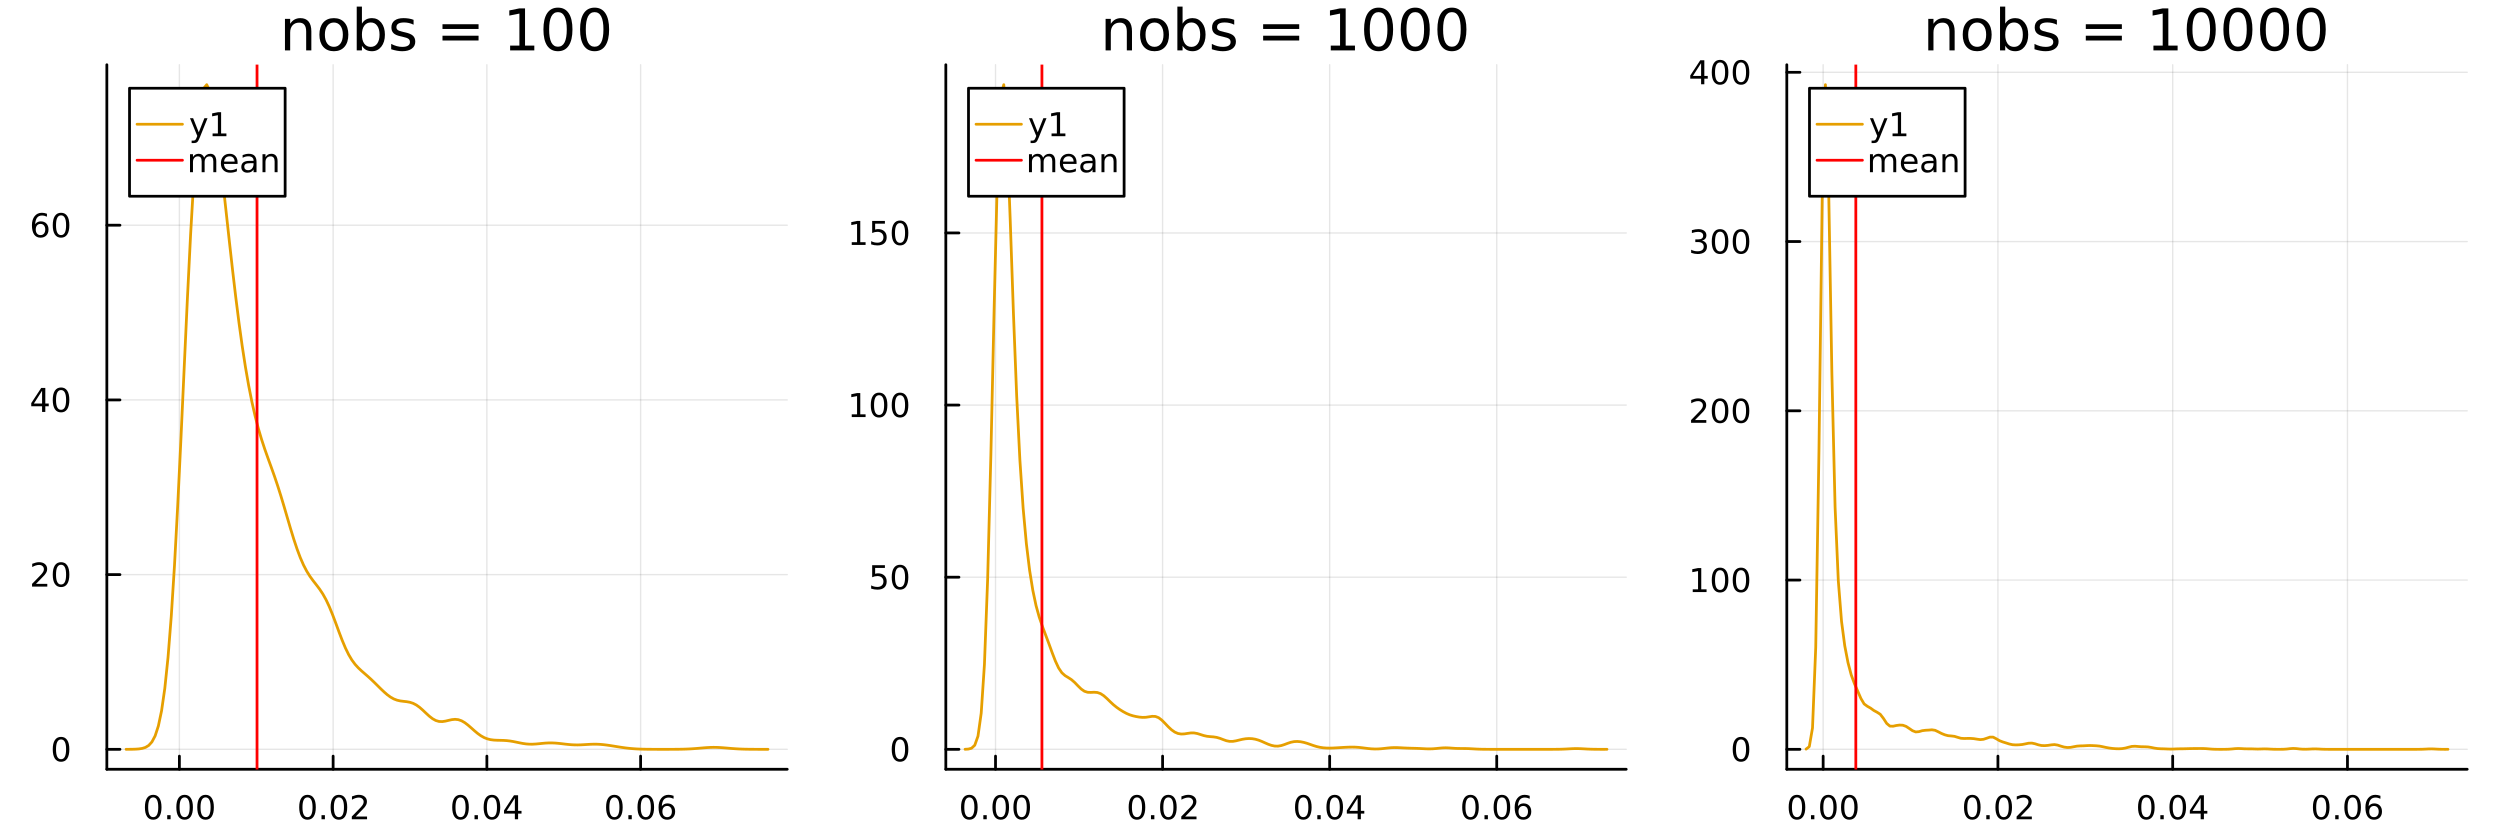 <?xml version="1.0" encoding="utf-8"?>
<svg xmlns="http://www.w3.org/2000/svg" xmlns:xlink="http://www.w3.org/1999/xlink" width="900" height="300" viewBox="0 0 3600 1200">
<rect x="0" y="0" width="3600" height="1200" fill="#333333" stroke="none"/>
<defs>
  <clipPath id="clip240">
    <rect x="0" y="0" width="3600" height="1200"/>
  </clipPath>
</defs>
<path clip-path="url(#clip240)" d="M0 1200 L3600 1200 L3600 0 L0 0  Z" fill="#ffffff" fill-rule="evenodd" fill-opacity="1"/>
<defs>
  <clipPath id="clip241">
    <rect x="720" y="0" width="2521" height="1200"/>
  </clipPath>
</defs>
<path clip-path="url(#clip240)" d="M153.853 1107.73 L1133.61 1107.73 L1133.61 93.232 L153.853 93.232  Z" fill="#ffffff" fill-rule="evenodd" fill-opacity="1"/>
<defs>
  <clipPath id="clip242">
    <rect x="153" y="93" width="981" height="1015"/>
  </clipPath>
</defs>
<polyline clip-path="url(#clip242)" style="stroke:#000000; stroke-linecap:round; stroke-linejoin:round; stroke-width:2; stroke-opacity:0.1; fill:none" points="258.319,1107.73 258.319,93.232 "/>
<polyline clip-path="url(#clip242)" style="stroke:#000000; stroke-linecap:round; stroke-linejoin:round; stroke-width:2; stroke-opacity:0.1; fill:none" points="479.707,1107.73 479.707,93.232 "/>
<polyline clip-path="url(#clip242)" style="stroke:#000000; stroke-linecap:round; stroke-linejoin:round; stroke-width:2; stroke-opacity:0.1; fill:none" points="701.094,1107.73 701.094,93.232 "/>
<polyline clip-path="url(#clip242)" style="stroke:#000000; stroke-linecap:round; stroke-linejoin:round; stroke-width:2; stroke-opacity:0.1; fill:none" points="922.482,1107.73 922.482,93.232 "/>
<polyline clip-path="url(#clip240)" style="stroke:#000000; stroke-linecap:round; stroke-linejoin:round; stroke-width:4; stroke-opacity:1; fill:none" points="153.853,1107.73 1133.61,1107.73 "/>
<polyline clip-path="url(#clip240)" style="stroke:#000000; stroke-linecap:round; stroke-linejoin:round; stroke-width:4; stroke-opacity:1; fill:none" points="258.319,1107.73 258.319,1088.83 "/>
<polyline clip-path="url(#clip240)" style="stroke:#000000; stroke-linecap:round; stroke-linejoin:round; stroke-width:4; stroke-opacity:1; fill:none" points="479.707,1107.73 479.707,1088.83 "/>
<polyline clip-path="url(#clip240)" style="stroke:#000000; stroke-linecap:round; stroke-linejoin:round; stroke-width:4; stroke-opacity:1; fill:none" points="701.094,1107.73 701.094,1088.83 "/>
<polyline clip-path="url(#clip240)" style="stroke:#000000; stroke-linecap:round; stroke-linejoin:round; stroke-width:4; stroke-opacity:1; fill:none" points="922.482,1107.73 922.482,1088.83 "/>
<path clip-path="url(#clip240)" d="M220.623 1148.25 Q217.011 1148.25 215.183 1151.81 Q213.377 1155.35 213.377 1162.48 Q213.377 1169.59 215.183 1173.15 Q217.011 1176.7 220.623 1176.7 Q224.257 1176.7 226.062 1173.15 Q227.891 1169.59 227.891 1162.48 Q227.891 1155.35 226.062 1151.81 Q224.257 1148.25 220.623 1148.25 M220.623 1144.54 Q226.433 1144.54 229.488 1149.15 Q232.567 1153.73 232.567 1162.48 Q232.567 1171.21 229.488 1175.82 Q226.433 1180.4 220.623 1180.4 Q214.812 1180.4 211.734 1175.82 Q208.678 1171.21 208.678 1162.48 Q208.678 1153.73 211.734 1149.15 Q214.812 1144.54 220.623 1144.54 Z" fill="#000000" fill-rule="nonzero" fill-opacity="1" /><path clip-path="url(#clip240)" d="M240.784 1173.85 L245.669 1173.85 L245.669 1179.73 L240.784 1179.73 L240.784 1173.85 Z" fill="#000000" fill-rule="nonzero" fill-opacity="1" /><path clip-path="url(#clip240)" d="M265.854 1148.25 Q262.243 1148.25 260.414 1151.81 Q258.608 1155.35 258.608 1162.48 Q258.608 1169.59 260.414 1173.15 Q262.243 1176.7 265.854 1176.7 Q269.488 1176.7 271.294 1173.15 Q273.122 1169.59 273.122 1162.48 Q273.122 1155.35 271.294 1151.81 Q269.488 1148.25 265.854 1148.25 M265.854 1144.54 Q271.664 1144.54 274.719 1149.15 Q277.798 1153.73 277.798 1162.48 Q277.798 1171.21 274.719 1175.82 Q271.664 1180.4 265.854 1180.4 Q260.044 1180.4 256.965 1175.82 Q253.909 1171.21 253.909 1162.48 Q253.909 1153.73 256.965 1149.15 Q260.044 1144.54 265.854 1144.54 Z" fill="#000000" fill-rule="nonzero" fill-opacity="1" /><path clip-path="url(#clip240)" d="M296.016 1148.25 Q292.405 1148.25 290.576 1151.81 Q288.77 1155.35 288.77 1162.48 Q288.77 1169.59 290.576 1173.15 Q292.405 1176.7 296.016 1176.7 Q299.65 1176.7 301.455 1173.15 Q303.284 1169.59 303.284 1162.48 Q303.284 1155.35 301.455 1151.81 Q299.65 1148.25 296.016 1148.25 M296.016 1144.54 Q301.826 1144.54 304.881 1149.15 Q307.96 1153.73 307.96 1162.48 Q307.96 1171.21 304.881 1175.82 Q301.826 1180.4 296.016 1180.4 Q290.206 1180.4 287.127 1175.82 Q284.071 1171.21 284.071 1162.48 Q284.071 1153.73 287.127 1149.15 Q290.206 1144.54 296.016 1144.54 Z" fill="#000000" fill-rule="nonzero" fill-opacity="1" /><path clip-path="url(#clip240)" d="M442.809 1148.25 Q439.198 1148.25 437.369 1151.81 Q435.563 1155.35 435.563 1162.48 Q435.563 1169.59 437.369 1173.15 Q439.198 1176.7 442.809 1176.7 Q446.443 1176.7 448.249 1173.15 Q450.077 1169.59 450.077 1162.48 Q450.077 1155.35 448.249 1151.81 Q446.443 1148.25 442.809 1148.25 M442.809 1144.54 Q448.619 1144.54 451.674 1149.15 Q454.753 1153.73 454.753 1162.48 Q454.753 1171.21 451.674 1175.82 Q448.619 1180.4 442.809 1180.4 Q436.999 1180.4 433.92 1175.82 Q430.864 1171.21 430.864 1162.48 Q430.864 1153.73 433.92 1149.15 Q436.999 1144.54 442.809 1144.54 Z" fill="#000000" fill-rule="nonzero" fill-opacity="1" /><path clip-path="url(#clip240)" d="M462.971 1173.85 L467.855 1173.85 L467.855 1179.73 L462.971 1179.73 L462.971 1173.85 Z" fill="#000000" fill-rule="nonzero" fill-opacity="1" /><path clip-path="url(#clip240)" d="M488.04 1148.25 Q484.429 1148.25 482.6 1151.81 Q480.795 1155.35 480.795 1162.48 Q480.795 1169.59 482.6 1173.15 Q484.429 1176.7 488.04 1176.7 Q491.674 1176.7 493.48 1173.15 Q495.308 1169.59 495.308 1162.48 Q495.308 1155.35 493.48 1151.81 Q491.674 1148.25 488.04 1148.25 M488.04 1144.54 Q493.85 1144.54 496.906 1149.15 Q499.984 1153.73 499.984 1162.48 Q499.984 1171.21 496.906 1175.82 Q493.85 1180.4 488.04 1180.4 Q482.23 1180.4 479.151 1175.82 Q476.096 1171.21 476.096 1162.48 Q476.096 1153.73 479.151 1149.15 Q482.23 1144.54 488.04 1144.54 Z" fill="#000000" fill-rule="nonzero" fill-opacity="1" /><path clip-path="url(#clip240)" d="M512.23 1175.79 L528.549 1175.79 L528.549 1179.73 L506.605 1179.73 L506.605 1175.79 Q509.267 1173.04 513.85 1168.41 Q518.456 1163.76 519.637 1162.41 Q521.882 1159.89 522.762 1158.15 Q523.665 1156.39 523.665 1154.7 Q523.665 1151.95 521.72 1150.21 Q519.799 1148.48 516.697 1148.48 Q514.498 1148.48 512.044 1149.24 Q509.614 1150.01 506.836 1151.56 L506.836 1146.83 Q509.66 1145.7 512.114 1145.12 Q514.568 1144.54 516.605 1144.54 Q521.975 1144.54 525.169 1147.23 Q528.364 1149.91 528.364 1154.4 Q528.364 1156.53 527.554 1158.45 Q526.767 1160.35 524.66 1162.95 Q524.081 1163.62 520.98 1166.83 Q517.878 1170.03 512.23 1175.79 Z" fill="#000000" fill-rule="nonzero" fill-opacity="1" /><path clip-path="url(#clip240)" d="M663.155 1148.25 Q659.544 1148.25 657.715 1151.81 Q655.909 1155.35 655.909 1162.48 Q655.909 1169.59 657.715 1173.15 Q659.544 1176.7 663.155 1176.7 Q666.789 1176.7 668.594 1173.15 Q670.423 1169.59 670.423 1162.48 Q670.423 1155.35 668.594 1151.81 Q666.789 1148.25 663.155 1148.25 M663.155 1144.54 Q668.965 1144.54 672.02 1149.15 Q675.099 1153.73 675.099 1162.48 Q675.099 1171.21 672.02 1175.82 Q668.965 1180.4 663.155 1180.4 Q657.344 1180.4 654.266 1175.82 Q651.21 1171.21 651.21 1162.48 Q651.21 1153.73 654.266 1149.15 Q657.344 1144.54 663.155 1144.54 Z" fill="#000000" fill-rule="nonzero" fill-opacity="1" /><path clip-path="url(#clip240)" d="M683.317 1173.85 L688.201 1173.85 L688.201 1179.73 L683.317 1179.73 L683.317 1173.85 Z" fill="#000000" fill-rule="nonzero" fill-opacity="1" /><path clip-path="url(#clip240)" d="M708.386 1148.25 Q704.775 1148.25 702.946 1151.81 Q701.141 1155.35 701.141 1162.48 Q701.141 1169.59 702.946 1173.15 Q704.775 1176.7 708.386 1176.7 Q712.02 1176.7 713.826 1173.15 Q715.654 1169.59 715.654 1162.48 Q715.654 1155.35 713.826 1151.81 Q712.02 1148.25 708.386 1148.25 M708.386 1144.54 Q714.196 1144.54 717.252 1149.15 Q720.33 1153.73 720.33 1162.48 Q720.33 1171.21 717.252 1175.82 Q714.196 1180.4 708.386 1180.4 Q702.576 1180.4 699.497 1175.82 Q696.442 1171.21 696.442 1162.48 Q696.442 1153.73 699.497 1149.15 Q702.576 1144.54 708.386 1144.54 Z" fill="#000000" fill-rule="nonzero" fill-opacity="1" /><path clip-path="url(#clip240)" d="M741.395 1149.24 L729.589 1167.69 L741.395 1167.69 L741.395 1149.24 M740.168 1145.17 L746.048 1145.17 L746.048 1167.69 L750.978 1167.69 L750.978 1171.58 L746.048 1171.58 L746.048 1179.73 L741.395 1179.73 L741.395 1171.58 L725.793 1171.58 L725.793 1167.07 L740.168 1145.17 Z" fill="#000000" fill-rule="nonzero" fill-opacity="1" /><path clip-path="url(#clip240)" d="M884.704 1148.25 Q881.093 1148.25 879.264 1151.81 Q877.459 1155.35 877.459 1162.48 Q877.459 1169.59 879.264 1173.15 Q881.093 1176.7 884.704 1176.7 Q888.338 1176.7 890.144 1173.15 Q891.973 1169.59 891.973 1162.48 Q891.973 1155.35 890.144 1151.81 Q888.338 1148.25 884.704 1148.25 M884.704 1144.54 Q890.514 1144.54 893.57 1149.15 Q896.649 1153.73 896.649 1162.48 Q896.649 1171.21 893.57 1175.82 Q890.514 1180.4 884.704 1180.4 Q878.894 1180.4 875.815 1175.82 Q872.76 1171.21 872.76 1162.48 Q872.76 1153.73 875.815 1149.15 Q878.894 1144.54 884.704 1144.54 Z" fill="#000000" fill-rule="nonzero" fill-opacity="1" /><path clip-path="url(#clip240)" d="M904.866 1173.85 L909.75 1173.85 L909.75 1179.73 L904.866 1179.73 L904.866 1173.85 Z" fill="#000000" fill-rule="nonzero" fill-opacity="1" /><path clip-path="url(#clip240)" d="M929.935 1148.25 Q926.324 1148.25 924.496 1151.81 Q922.69 1155.35 922.69 1162.48 Q922.69 1169.59 924.496 1173.15 Q926.324 1176.7 929.935 1176.7 Q933.57 1176.7 935.375 1173.15 Q937.204 1169.59 937.204 1162.48 Q937.204 1155.35 935.375 1151.81 Q933.57 1148.25 929.935 1148.25 M929.935 1144.54 Q935.746 1144.54 938.801 1149.15 Q941.88 1153.73 941.88 1162.48 Q941.88 1171.21 938.801 1175.82 Q935.746 1180.4 929.935 1180.4 Q924.125 1180.4 921.047 1175.82 Q917.991 1171.21 917.991 1162.48 Q917.991 1153.73 921.047 1149.15 Q924.125 1144.54 929.935 1144.54 Z" fill="#000000" fill-rule="nonzero" fill-opacity="1" /><path clip-path="url(#clip240)" d="M960.676 1160.58 Q957.528 1160.58 955.676 1162.74 Q953.847 1164.89 953.847 1168.64 Q953.847 1172.37 955.676 1174.54 Q957.528 1176.7 960.676 1176.7 Q963.824 1176.7 965.653 1174.54 Q967.505 1172.37 967.505 1168.64 Q967.505 1164.89 965.653 1162.74 Q963.824 1160.58 960.676 1160.58 M969.958 1145.93 L969.958 1150.19 Q968.199 1149.36 966.394 1148.92 Q964.611 1148.48 962.852 1148.48 Q958.222 1148.48 955.769 1151.6 Q953.338 1154.73 952.991 1161.05 Q954.357 1159.03 956.417 1157.97 Q958.477 1156.88 960.954 1156.88 Q966.162 1156.88 969.171 1160.05 Q972.204 1163.2 972.204 1168.64 Q972.204 1173.96 969.056 1177.18 Q965.908 1180.4 960.676 1180.4 Q954.681 1180.4 951.509 1175.82 Q948.338 1171.21 948.338 1162.48 Q948.338 1154.29 952.227 1149.43 Q956.116 1144.54 962.667 1144.54 Q964.426 1144.54 966.208 1144.89 Q968.014 1145.24 969.958 1145.93 Z" fill="#000000" fill-rule="nonzero" fill-opacity="1" /><polyline clip-path="url(#clip242)" style="stroke:#000000; stroke-linecap:round; stroke-linejoin:round; stroke-width:2; stroke-opacity:0.1; fill:none" points="153.853,1079.02 1133.61,1079.02 "/>
<polyline clip-path="url(#clip242)" style="stroke:#000000; stroke-linecap:round; stroke-linejoin:round; stroke-width:2; stroke-opacity:0.1; fill:none" points="153.853,827.449 1133.61,827.449 "/>
<polyline clip-path="url(#clip242)" style="stroke:#000000; stroke-linecap:round; stroke-linejoin:round; stroke-width:2; stroke-opacity:0.1; fill:none" points="153.853,575.877 1133.61,575.877 "/>
<polyline clip-path="url(#clip242)" style="stroke:#000000; stroke-linecap:round; stroke-linejoin:round; stroke-width:2; stroke-opacity:0.1; fill:none" points="153.853,324.306 1133.61,324.306 "/>
<polyline clip-path="url(#clip240)" style="stroke:#000000; stroke-linecap:round; stroke-linejoin:round; stroke-width:4; stroke-opacity:1; fill:none" points="153.853,1107.73 153.853,93.232 "/>
<polyline clip-path="url(#clip240)" style="stroke:#000000; stroke-linecap:round; stroke-linejoin:round; stroke-width:4; stroke-opacity:1; fill:none" points="153.853,1079.02 172.751,1079.02 "/>
<polyline clip-path="url(#clip240)" style="stroke:#000000; stroke-linecap:round; stroke-linejoin:round; stroke-width:4; stroke-opacity:1; fill:none" points="153.853,827.449 172.751,827.449 "/>
<polyline clip-path="url(#clip240)" style="stroke:#000000; stroke-linecap:round; stroke-linejoin:round; stroke-width:4; stroke-opacity:1; fill:none" points="153.853,575.877 172.751,575.877 "/>
<polyline clip-path="url(#clip240)" style="stroke:#000000; stroke-linecap:round; stroke-linejoin:round; stroke-width:4; stroke-opacity:1; fill:none" points="153.853,324.306 172.751,324.306 "/>
<path clip-path="url(#clip240)" d="M87.909 1064.82 Q84.297 1064.82 82.469 1068.38 Q80.663 1071.93 80.663 1079.05 Q80.663 1086.16 82.469 1089.73 Q84.297 1093.27 87.909 1093.27 Q91.543 1093.27 93.348 1089.73 Q95.177 1086.16 95.177 1079.05 Q95.177 1071.93 93.348 1068.38 Q91.543 1064.82 87.909 1064.82 M87.909 1061.11 Q93.719 1061.11 96.774 1065.72 Q99.853 1070.3 99.853 1079.05 Q99.853 1087.78 96.774 1092.39 Q93.719 1096.97 87.909 1096.97 Q82.098 1096.97 79.02 1092.39 Q75.964 1087.78 75.964 1079.05 Q75.964 1070.3 79.02 1065.72 Q82.098 1061.11 87.909 1061.11 Z" fill="#000000" fill-rule="nonzero" fill-opacity="1" /><path clip-path="url(#clip240)" d="M51.775 840.793 L68.094 840.793 L68.094 844.729 L46.15 844.729 L46.15 840.793 Q48.812 838.039 53.395 833.409 Q58.001 828.756 59.182 827.414 Q61.427 824.891 62.307 823.155 Q63.21 821.395 63.21 819.706 Q63.21 816.951 61.265 815.215 Q59.344 813.479 56.242 813.479 Q54.043 813.479 51.589 814.243 Q49.159 815.006 46.381 816.557 L46.381 811.835 Q49.205 810.701 51.659 810.122 Q54.112 809.544 56.15 809.544 Q61.52 809.544 64.714 812.229 Q67.909 814.914 67.909 819.405 Q67.909 821.534 67.099 823.456 Q66.311 825.354 64.205 827.946 Q63.626 828.618 60.525 831.835 Q57.423 835.03 51.775 840.793 Z" fill="#000000" fill-rule="nonzero" fill-opacity="1" /><path clip-path="url(#clip240)" d="M87.909 813.247 Q84.297 813.247 82.469 816.812 Q80.663 820.354 80.663 827.483 Q80.663 834.59 82.469 838.155 Q84.297 841.696 87.909 841.696 Q91.543 841.696 93.348 838.155 Q95.177 834.59 95.177 827.483 Q95.177 820.354 93.348 816.812 Q91.543 813.247 87.909 813.247 M87.909 809.544 Q93.719 809.544 96.774 814.15 Q99.853 818.733 99.853 827.483 Q99.853 836.21 96.774 840.817 Q93.719 845.4 87.909 845.4 Q82.098 845.4 79.02 840.817 Q75.964 836.21 75.964 827.483 Q75.964 818.733 79.02 814.15 Q82.098 809.544 87.909 809.544 Z" fill="#000000" fill-rule="nonzero" fill-opacity="1" /><path clip-path="url(#clip240)" d="M60.594 562.671 L48.788 581.12 L60.594 581.12 L60.594 562.671 M59.367 558.597 L65.247 558.597 L65.247 581.12 L70.177 581.12 L70.177 585.009 L65.247 585.009 L65.247 593.157 L60.594 593.157 L60.594 585.009 L44.992 585.009 L44.992 580.495 L59.367 558.597 Z" fill="#000000" fill-rule="nonzero" fill-opacity="1" /><path clip-path="url(#clip240)" d="M87.909 561.676 Q84.297 561.676 82.469 565.241 Q80.663 568.782 80.663 575.912 Q80.663 583.018 82.469 586.583 Q84.297 590.125 87.909 590.125 Q91.543 590.125 93.348 586.583 Q95.177 583.018 95.177 575.912 Q95.177 568.782 93.348 565.241 Q91.543 561.676 87.909 561.676 M87.909 557.972 Q93.719 557.972 96.774 562.579 Q99.853 567.162 99.853 575.912 Q99.853 584.639 96.774 589.245 Q93.719 593.828 87.909 593.828 Q82.098 593.828 79.02 589.245 Q75.964 584.639 75.964 575.912 Q75.964 567.162 79.02 562.579 Q82.098 557.972 87.909 557.972 Z" fill="#000000" fill-rule="nonzero" fill-opacity="1" /><path clip-path="url(#clip240)" d="M58.325 322.442 Q55.177 322.442 53.325 324.595 Q51.497 326.748 51.497 330.498 Q51.497 334.225 53.325 336.401 Q55.177 338.553 58.325 338.553 Q61.474 338.553 63.302 336.401 Q65.154 334.225 65.154 330.498 Q65.154 326.748 63.302 324.595 Q61.474 322.442 58.325 322.442 M67.608 307.79 L67.608 312.049 Q65.849 311.215 64.043 310.776 Q62.261 310.336 60.501 310.336 Q55.872 310.336 53.418 313.461 Q50.987 316.586 50.64 322.905 Q52.006 320.891 54.066 319.827 Q56.126 318.739 58.603 318.739 Q63.812 318.739 66.821 321.91 Q69.853 325.058 69.853 330.498 Q69.853 335.822 66.705 339.039 Q63.557 342.257 58.325 342.257 Q52.33 342.257 49.159 337.674 Q45.987 333.067 45.987 324.34 Q45.987 316.146 49.876 311.285 Q53.765 306.401 60.316 306.401 Q62.075 306.401 63.858 306.748 Q65.663 307.095 67.608 307.79 Z" fill="#000000" fill-rule="nonzero" fill-opacity="1" /><path clip-path="url(#clip240)" d="M87.909 310.104 Q84.297 310.104 82.469 313.669 Q80.663 317.211 80.663 324.34 Q80.663 331.447 82.469 335.012 Q84.297 338.553 87.909 338.553 Q91.543 338.553 93.348 335.012 Q95.177 331.447 95.177 324.34 Q95.177 317.211 93.348 313.669 Q91.543 310.104 87.909 310.104 M87.909 306.401 Q93.719 306.401 96.774 311.007 Q99.853 315.59 99.853 324.34 Q99.853 333.067 96.774 337.674 Q93.719 342.257 87.909 342.257 Q82.098 342.257 79.02 337.674 Q75.964 333.067 75.964 324.34 Q75.964 315.59 79.02 311.007 Q82.098 306.401 87.909 306.401 Z" fill="#000000" fill-rule="nonzero" fill-opacity="1" /><path clip-path="url(#clip240)" d="M448.337 45.192 L448.337 72.576 L440.884 72.576 L440.884 45.435 Q440.884 38.994 438.372 35.794 Q435.861 32.594 430.837 32.594 Q424.802 32.594 421.318 36.442 Q417.834 40.29 417.834 46.934 L417.834 72.576 L410.34 72.576 L410.34 27.206 L417.834 27.206 L417.834 34.254 Q420.508 30.163 424.113 28.138 Q427.759 26.112 432.498 26.112 Q440.317 26.112 444.327 30.973 Q448.337 35.794 448.337 45.192 Z" fill="#000000" fill-rule="nonzero" fill-opacity="1" /><path clip-path="url(#clip240)" d="M480.785 32.431 Q474.79 32.431 471.306 37.131 Q467.822 41.789 467.822 49.931 Q467.822 58.074 471.265 62.773 Q474.749 67.431 480.785 67.431 Q486.74 67.431 490.224 62.732 Q493.707 58.033 493.707 49.931 Q493.707 41.87 490.224 37.171 Q486.74 32.431 480.785 32.431 M480.785 26.112 Q490.507 26.112 496.057 32.431 Q501.607 38.751 501.607 49.931 Q501.607 61.071 496.057 67.431 Q490.507 73.751 480.785 73.751 Q471.022 73.751 465.473 67.431 Q459.963 61.071 459.963 49.931 Q459.963 38.751 465.473 32.431 Q471.022 26.112 480.785 26.112 Z" fill="#000000" fill-rule="nonzero" fill-opacity="1" /><path clip-path="url(#clip240)" d="M546.531 49.931 Q546.531 41.708 543.129 37.05 Q539.766 32.35 533.852 32.35 Q527.938 32.35 524.535 37.05 Q521.173 41.708 521.173 49.931 Q521.173 58.155 524.535 62.854 Q527.938 67.512 533.852 67.512 Q539.766 67.512 543.129 62.854 Q546.531 58.155 546.531 49.931 M521.173 34.092 Q523.522 30.041 527.087 28.097 Q530.692 26.112 535.675 26.112 Q543.939 26.112 549.083 32.675 Q554.268 39.237 554.268 49.931 Q554.268 60.626 549.083 67.188 Q543.939 73.751 535.675 73.751 Q530.692 73.751 527.087 71.806 Q523.522 69.821 521.173 65.77 L521.173 72.576 L513.678 72.576 L513.678 9.544 L521.173 9.544 L521.173 34.092 Z" fill="#000000" fill-rule="nonzero" fill-opacity="1" /><path clip-path="url(#clip240)" d="M595.547 28.543 L595.547 35.591 Q592.388 33.971 588.985 33.161 Q585.582 32.35 581.936 32.35 Q576.386 32.35 573.591 34.052 Q570.837 35.753 570.837 39.156 Q570.837 41.749 572.822 43.248 Q574.807 44.706 580.802 46.043 L583.354 46.61 Q591.294 48.311 594.616 51.43 Q597.978 54.509 597.978 60.059 Q597.978 66.378 592.955 70.064 Q587.972 73.751 579.222 73.751 Q575.576 73.751 571.606 73.022 Q567.677 72.333 563.302 70.915 L563.302 63.218 Q567.434 65.365 571.444 66.459 Q575.455 67.512 579.384 67.512 Q584.65 67.512 587.486 65.73 Q590.322 63.907 590.322 60.626 Q590.322 57.588 588.256 55.967 Q586.23 54.347 579.303 52.848 L576.711 52.24 Q569.783 50.782 566.705 47.785 Q563.626 44.746 563.626 39.48 Q563.626 33.08 568.163 29.596 Q572.7 26.112 581.045 26.112 Q585.177 26.112 588.823 26.72 Q592.469 27.327 595.547 28.543 Z" fill="#000000" fill-rule="nonzero" fill-opacity="1" /><path clip-path="url(#clip240)" d="M637.191 34.903 L689.123 34.903 L689.123 41.708 L637.191 41.708 L637.191 34.903 M637.191 51.43 L689.123 51.43 L689.123 58.317 L637.191 58.317 L637.191 51.43 Z" fill="#000000" fill-rule="nonzero" fill-opacity="1" /><path clip-path="url(#clip240)" d="M734.574 65.689 L747.942 65.689 L747.942 19.55 L733.399 22.466 L733.399 15.013 L747.861 12.096 L756.044 12.096 L756.044 65.689 L769.412 65.689 L769.412 72.576 L734.574 72.576 L734.574 65.689 Z" fill="#000000" fill-rule="nonzero" fill-opacity="1" /><path clip-path="url(#clip240)" d="M803.44 17.484 Q797.12 17.484 793.92 23.722 Q790.76 29.92 790.76 42.397 Q790.76 54.833 793.92 61.071 Q797.12 67.269 803.44 67.269 Q809.8 67.269 812.959 61.071 Q816.159 54.833 816.159 42.397 Q816.159 29.92 812.959 23.722 Q809.8 17.484 803.44 17.484 M803.44 11.002 Q813.607 11.002 818.955 19.064 Q824.342 27.084 824.342 42.397 Q824.342 57.669 818.955 65.73 Q813.607 73.751 803.44 73.751 Q793.272 73.751 787.884 65.73 Q782.537 57.669 782.537 42.397 Q782.537 27.084 787.884 19.064 Q793.272 11.002 803.44 11.002 Z" fill="#000000" fill-rule="nonzero" fill-opacity="1" /><path clip-path="url(#clip240)" d="M856.223 17.484 Q849.903 17.484 846.703 23.722 Q843.544 29.92 843.544 42.397 Q843.544 54.833 846.703 61.071 Q849.903 67.269 856.223 67.269 Q862.583 67.269 865.743 61.071 Q868.943 54.833 868.943 42.397 Q868.943 29.92 865.743 23.722 Q862.583 17.484 856.223 17.484 M856.223 11.002 Q866.391 11.002 871.738 19.064 Q877.126 27.084 877.126 42.397 Q877.126 57.669 871.738 65.73 Q866.391 73.751 856.223 73.751 Q846.055 73.751 840.667 65.73 Q835.32 57.669 835.32 42.397 Q835.32 27.084 840.667 19.064 Q846.055 11.002 856.223 11.002 Z" fill="#000000" fill-rule="nonzero" fill-opacity="1" /><polyline clip-path="url(#clip242)" style="stroke:#e69f00; stroke-linecap:round; stroke-linejoin:round; stroke-width:4; stroke-opacity:1; fill:none" points="181.582,1079.01 186.227,1078.98 190.871,1078.92 195.516,1078.77 200.161,1078.43 204.806,1077.71 209.45,1076.26 214.095,1073.47 218.74,1068.4 223.385,1059.68 228.029,1045.45 232.674,1023.45 237.319,991.234 241.963,946.513 246.608,887.706 251.253,814.466 255.898,728.13 260.542,631.898 265.187,530.658 269.832,430.419 274.477,337.478 279.121,257.487 283.766,194.653 288.411,151.249 293.056,127.515 297.7,121.944 302.345,131.829 306.99,153.893 311.634,184.852 316.279,221.795 320.924,262.336 325.569,304.592 330.213,347.073 334.858,388.565 339.503,428.08 344.148,464.863 348.792,498.421 353.437,528.532 358.082,555.214 362.726,578.654 367.371,599.139 372.016,617.03 376.661,632.762 381.305,646.868 385.95,659.976 390.595,672.756 395.24,685.821 399.884,699.611 404.529,714.304 409.174,729.786 413.819,745.69 418.463,761.491 423.108,776.617 427.753,790.557 432.397,802.938 437.042,813.577 441.687,822.496 446.332,829.934 450.976,836.324 455.621,842.255 460.266,848.398 464.911,855.395 469.555,863.732 474.2,873.628 478.845,884.962 483.489,897.287 488.134,909.919 492.779,922.094 497.424,933.143 502.068,942.629 506.713,950.421 511.358,956.675 516.003,961.755 520.647,966.109 525.292,970.155 529.937,974.206 534.582,978.433 539.226,982.878 543.871,987.478 548.516,992.087 553.16,996.508 557.805,1000.52 562.45,1003.9 567.095,1006.49 571.739,1008.26 576.384,1009.32 581.029,1009.92 585.674,1010.44 590.318,1011.29 594.963,1012.83 599.608,1015.26 604.253,1018.6 608.897,1022.66 613.542,1027.05 618.187,1031.3 622.831,1034.91 627.476,1037.5 632.121,1038.88 636.766,1039.09 641.41,1038.42 646.055,1037.3 650.7,1036.27 655.345,1035.82 659.989,1036.32 664.634,1037.93 669.279,1040.62 673.923,1044.15 678.568,1048.18 683.213,1052.31 687.858,1056.19 692.502,1059.51 697.147,1062.12 701.792,1063.96 706.437,1065.11 711.081,1065.71 715.726,1065.96 720.371,1066.06 725.016,1066.19 729.66,1066.48 734.305,1067.02 738.95,1067.78 743.594,1068.72 748.239,1069.69 752.884,1070.58 757.529,1071.24 762.173,1071.6 766.818,1071.63 771.463,1071.38 776.108,1070.96 780.752,1070.47 785.397,1070.06 790.042,1069.82 794.686,1069.8 799.331,1070 803.976,1070.39 808.621,1070.9 813.265,1071.46 817.91,1071.97 822.555,1072.38 827.2,1072.62 831.844,1072.68 836.489,1072.56 841.134,1072.31 845.779,1072.02 850.423,1071.77 855.068,1071.63 859.713,1071.67 864.357,1071.9 869.002,1072.31 873.647,1072.87 878.292,1073.54 882.936,1074.27 887.581,1075.03 892.226,1075.77 896.871,1076.46 901.515,1077.09 906.16,1077.62 910.805,1078.05 915.449,1078.38 920.094,1078.62 924.739,1078.78 929.384,1078.88 934.028,1078.95 938.673,1078.98 943.318,1079 947.963,1079.01 952.607,1079.01 957.252,1079.01 961.897,1079.01 966.542,1079 971.186,1078.98 975.831,1078.94 980.476,1078.87 985.12,1078.77 989.765,1078.6 994.41,1078.38 999.055,1078.08 1003.7,1077.72 1008.34,1077.31 1012.99,1076.91 1017.63,1076.56 1022.28,1076.3 1026.92,1076.18 1031.57,1076.22 1036.21,1076.41 1040.86,1076.72 1045.5,1077.11 1050.15,1077.52 1054.79,1077.9 1059.44,1078.23 1064.08,1078.5 1068.73,1078.69 1073.37,1078.83 1078.02,1078.91 1082.66,1078.96 1087.3,1078.99 1091.95,1079.01 1096.59,1079.01 1101.24,1079.02 1105.88,1079.01 "/>
<polyline clip-path="url(#clip242)" style="stroke:#ff0000; stroke-linecap:round; stroke-linejoin:round; stroke-width:4; stroke-opacity:1; fill:none" points="370.127,2122.22 370.127,-921.264 "/>
<path clip-path="url(#clip240)" d="M186.512 282.569 L410.598 282.569 L410.598 127.049 L186.512 127.049  Z" fill="#ffffff" fill-rule="evenodd" fill-opacity="1"/>
<polyline clip-path="url(#clip240)" style="stroke:#000000; stroke-linecap:round; stroke-linejoin:round; stroke-width:4; stroke-opacity:1; fill:none" points="186.512,282.569 410.598,282.569 410.598,127.049 186.512,127.049 186.512,282.569 "/>
<polyline clip-path="url(#clip240)" style="stroke:#e69f00; stroke-linecap:round; stroke-linejoin:round; stroke-width:4; stroke-opacity:1; fill:none" points="197.398,178.889 262.715,178.889 "/>
<path clip-path="url(#clip240)" d="M287.444 198.576 Q285.638 203.206 283.925 204.618 Q282.212 206.03 279.342 206.03 L275.939 206.03 L275.939 202.465 L278.439 202.465 Q280.199 202.465 281.171 201.632 Q282.143 200.798 283.324 197.696 L284.087 195.752 L273.601 170.243 L278.115 170.243 L286.217 190.521 L294.319 170.243 L298.833 170.243 L287.444 198.576 Z" fill="#000000" fill-rule="nonzero" fill-opacity="1" /><path clip-path="url(#clip240)" d="M306.124 192.233 L313.763 192.233 L313.763 165.868 L305.453 167.535 L305.453 163.275 L313.717 161.609 L318.393 161.609 L318.393 192.233 L326.032 192.233 L326.032 196.169 L306.124 196.169 L306.124 192.233 Z" fill="#000000" fill-rule="nonzero" fill-opacity="1" /><polyline clip-path="url(#clip240)" style="stroke:#ff0000; stroke-linecap:round; stroke-linejoin:round; stroke-width:4; stroke-opacity:1; fill:none" points="197.398,230.729 262.715,230.729 "/>
<path clip-path="url(#clip240)" d="M293.948 227.06 Q295.546 224.189 297.768 222.824 Q299.99 221.458 302.999 221.458 Q307.05 221.458 309.249 224.305 Q311.448 227.129 311.448 232.361 L311.448 248.009 L307.166 248.009 L307.166 232.499 Q307.166 228.773 305.847 226.967 Q304.527 225.162 301.819 225.162 Q298.509 225.162 296.587 227.361 Q294.666 229.56 294.666 233.356 L294.666 248.009 L290.384 248.009 L290.384 232.499 Q290.384 228.749 289.064 226.967 Q287.745 225.162 284.99 225.162 Q281.726 225.162 279.805 227.384 Q277.884 229.583 277.884 233.356 L277.884 248.009 L273.601 248.009 L273.601 222.083 L277.884 222.083 L277.884 226.111 Q279.342 223.726 281.379 222.592 Q283.416 221.458 286.217 221.458 Q289.041 221.458 291.009 222.893 Q292.999 224.328 293.948 227.06 Z" fill="#000000" fill-rule="nonzero" fill-opacity="1" /><path clip-path="url(#clip240)" d="M342.119 233.981 L342.119 236.064 L322.536 236.064 Q322.814 240.462 325.175 242.777 Q327.559 245.069 331.795 245.069 Q334.249 245.069 336.541 244.467 Q338.856 243.865 341.124 242.661 L341.124 246.689 Q338.832 247.661 336.425 248.171 Q334.018 248.68 331.541 248.68 Q325.337 248.68 321.703 245.069 Q318.092 241.458 318.092 235.3 Q318.092 228.935 321.518 225.208 Q324.967 221.458 330.8 221.458 Q336.032 221.458 339.064 224.837 Q342.119 228.194 342.119 233.981 M337.86 232.731 Q337.814 229.236 335.893 227.152 Q333.995 225.069 330.846 225.069 Q327.282 225.069 325.129 227.083 Q322.999 229.097 322.675 232.754 L337.86 232.731 Z" fill="#000000" fill-rule="nonzero" fill-opacity="1" /><path clip-path="url(#clip240)" d="M360.893 234.976 Q355.731 234.976 353.74 236.157 Q351.749 237.337 351.749 240.185 Q351.749 242.453 353.231 243.796 Q354.735 245.115 357.305 245.115 Q360.846 245.115 362.976 242.615 Q365.129 240.092 365.129 235.925 L365.129 234.976 L360.893 234.976 M369.388 233.217 L369.388 248.009 L365.129 248.009 L365.129 244.073 Q363.67 246.435 361.494 247.569 Q359.318 248.68 356.17 248.68 Q352.189 248.68 349.828 246.458 Q347.49 244.212 347.49 240.462 Q347.49 236.087 350.406 233.865 Q353.346 231.643 359.156 231.643 L365.129 231.643 L365.129 231.226 Q365.129 228.287 363.184 226.689 Q361.263 225.069 357.768 225.069 Q355.545 225.069 353.439 225.601 Q351.332 226.134 349.388 227.199 L349.388 223.263 Q351.726 222.361 353.925 221.921 Q356.124 221.458 358.207 221.458 Q363.832 221.458 366.61 224.375 Q369.388 227.291 369.388 233.217 Z" fill="#000000" fill-rule="nonzero" fill-opacity="1" /><path clip-path="url(#clip240)" d="M399.712 232.361 L399.712 248.009 L395.453 248.009 L395.453 232.499 Q395.453 228.819 394.017 226.99 Q392.582 225.162 389.712 225.162 Q386.263 225.162 384.272 227.361 Q382.281 229.56 382.281 233.356 L382.281 248.009 L377.999 248.009 L377.999 222.083 L382.281 222.083 L382.281 226.111 Q383.809 223.773 385.869 222.615 Q387.953 221.458 390.661 221.458 Q395.128 221.458 397.42 224.236 Q399.712 226.99 399.712 232.361 Z" fill="#000000" fill-rule="nonzero" fill-opacity="1" /><path clip-path="url(#clip240)" d="M1361.98 1107.73 L2341.74 1107.73 L2341.74 93.232 L1361.98 93.232  Z" fill="#ffffff" fill-rule="evenodd" fill-opacity="1"/>
<defs>
  <clipPath id="clip243">
    <rect x="1361" y="93" width="981" height="1015"/>
  </clipPath>
</defs>
<polyline clip-path="url(#clip243)" style="stroke:#000000; stroke-linecap:round; stroke-linejoin:round; stroke-width:2; stroke-opacity:0.1; fill:none" points="1433.55,1107.73 1433.55,93.232 "/>
<polyline clip-path="url(#clip243)" style="stroke:#000000; stroke-linecap:round; stroke-linejoin:round; stroke-width:2; stroke-opacity:0.1; fill:none" points="1674.13,1107.73 1674.13,93.232 "/>
<polyline clip-path="url(#clip243)" style="stroke:#000000; stroke-linecap:round; stroke-linejoin:round; stroke-width:2; stroke-opacity:0.1; fill:none" points="1914.71,1107.73 1914.71,93.232 "/>
<polyline clip-path="url(#clip243)" style="stroke:#000000; stroke-linecap:round; stroke-linejoin:round; stroke-width:2; stroke-opacity:0.1; fill:none" points="2155.29,1107.73 2155.29,93.232 "/>
<polyline clip-path="url(#clip240)" style="stroke:#000000; stroke-linecap:round; stroke-linejoin:round; stroke-width:4; stroke-opacity:1; fill:none" points="1361.98,1107.73 2341.74,1107.73 "/>
<polyline clip-path="url(#clip240)" style="stroke:#000000; stroke-linecap:round; stroke-linejoin:round; stroke-width:4; stroke-opacity:1; fill:none" points="1433.55,1107.73 1433.55,1088.83 "/>
<polyline clip-path="url(#clip240)" style="stroke:#000000; stroke-linecap:round; stroke-linejoin:round; stroke-width:4; stroke-opacity:1; fill:none" points="1674.13,1107.73 1674.13,1088.83 "/>
<polyline clip-path="url(#clip240)" style="stroke:#000000; stroke-linecap:round; stroke-linejoin:round; stroke-width:4; stroke-opacity:1; fill:none" points="1914.71,1107.73 1914.71,1088.83 "/>
<polyline clip-path="url(#clip240)" style="stroke:#000000; stroke-linecap:round; stroke-linejoin:round; stroke-width:4; stroke-opacity:1; fill:none" points="2155.29,1107.73 2155.29,1088.83 "/>
<path clip-path="url(#clip240)" d="M1395.85 1148.25 Q1392.24 1148.25 1390.41 1151.81 Q1388.61 1155.35 1388.61 1162.48 Q1388.61 1169.59 1390.41 1173.15 Q1392.24 1176.7 1395.85 1176.7 Q1399.48 1176.7 1401.29 1173.15 Q1403.12 1169.59 1403.12 1162.48 Q1403.12 1155.35 1401.29 1151.81 Q1399.48 1148.25 1395.85 1148.25 M1395.85 1144.54 Q1401.66 1144.54 1404.72 1149.15 Q1407.79 1153.73 1407.79 1162.48 Q1407.79 1171.21 1404.72 1175.82 Q1401.66 1180.4 1395.85 1180.4 Q1390.04 1180.4 1386.96 1175.82 Q1383.91 1171.21 1383.91 1162.48 Q1383.91 1153.73 1386.96 1149.15 Q1390.04 1144.54 1395.85 1144.54 Z" fill="#000000" fill-rule="nonzero" fill-opacity="1" /><path clip-path="url(#clip240)" d="M1416.01 1173.85 L1420.9 1173.85 L1420.9 1179.73 L1416.01 1179.73 L1416.01 1173.85 Z" fill="#000000" fill-rule="nonzero" fill-opacity="1" /><path clip-path="url(#clip240)" d="M1441.08 1148.25 Q1437.47 1148.25 1435.64 1151.81 Q1433.84 1155.35 1433.84 1162.48 Q1433.84 1169.59 1435.64 1173.15 Q1437.47 1176.7 1441.08 1176.7 Q1444.72 1176.7 1446.52 1173.15 Q1448.35 1169.59 1448.35 1162.48 Q1448.35 1155.35 1446.52 1151.81 Q1444.72 1148.25 1441.08 1148.25 M1441.08 1144.54 Q1446.89 1144.54 1449.95 1149.15 Q1453.03 1153.73 1453.03 1162.48 Q1453.03 1171.21 1449.95 1175.82 Q1446.89 1180.4 1441.08 1180.4 Q1435.27 1180.4 1432.19 1175.82 Q1429.14 1171.21 1429.14 1162.48 Q1429.14 1153.73 1432.19 1149.15 Q1435.27 1144.54 1441.08 1144.54 Z" fill="#000000" fill-rule="nonzero" fill-opacity="1" /><path clip-path="url(#clip240)" d="M1471.24 1148.25 Q1467.63 1148.25 1465.8 1151.81 Q1464 1155.35 1464 1162.48 Q1464 1169.59 1465.8 1173.15 Q1467.63 1176.7 1471.24 1176.7 Q1474.88 1176.7 1476.68 1173.15 Q1478.51 1169.59 1478.51 1162.48 Q1478.51 1155.35 1476.68 1151.81 Q1474.88 1148.25 1471.24 1148.25 M1471.24 1144.54 Q1477.05 1144.54 1480.11 1149.15 Q1483.19 1153.73 1483.19 1162.48 Q1483.19 1171.21 1480.11 1175.82 Q1477.05 1180.4 1471.24 1180.4 Q1465.43 1180.4 1462.35 1175.82 Q1459.3 1171.21 1459.3 1162.48 Q1459.3 1153.73 1462.35 1149.15 Q1465.43 1144.54 1471.24 1144.54 Z" fill="#000000" fill-rule="nonzero" fill-opacity="1" /><path clip-path="url(#clip240)" d="M1637.23 1148.25 Q1633.62 1148.25 1631.79 1151.81 Q1629.98 1155.35 1629.98 1162.48 Q1629.98 1169.59 1631.79 1173.15 Q1633.62 1176.7 1637.23 1176.7 Q1640.86 1176.7 1642.67 1173.15 Q1644.5 1169.59 1644.5 1162.48 Q1644.5 1155.35 1642.67 1151.81 Q1640.86 1148.25 1637.23 1148.25 M1637.23 1144.54 Q1643.04 1144.54 1646.09 1149.15 Q1649.17 1153.73 1649.17 1162.48 Q1649.17 1171.21 1646.09 1175.82 Q1643.04 1180.4 1637.23 1180.4 Q1631.42 1180.4 1628.34 1175.82 Q1625.28 1171.21 1625.28 1162.48 Q1625.28 1153.73 1628.34 1149.15 Q1631.42 1144.54 1637.23 1144.54 Z" fill="#000000" fill-rule="nonzero" fill-opacity="1" /><path clip-path="url(#clip240)" d="M1657.39 1173.85 L1662.28 1173.85 L1662.28 1179.73 L1657.39 1179.73 L1657.39 1173.85 Z" fill="#000000" fill-rule="nonzero" fill-opacity="1" /><path clip-path="url(#clip240)" d="M1682.46 1148.25 Q1678.85 1148.25 1677.02 1151.81 Q1675.22 1155.35 1675.22 1162.48 Q1675.22 1169.59 1677.02 1173.15 Q1678.85 1176.7 1682.46 1176.7 Q1686.09 1176.7 1687.9 1173.15 Q1689.73 1169.59 1689.73 1162.48 Q1689.73 1155.35 1687.9 1151.81 Q1686.09 1148.25 1682.46 1148.25 M1682.46 1144.54 Q1688.27 1144.54 1691.33 1149.15 Q1694.4 1153.73 1694.4 1162.48 Q1694.4 1171.21 1691.33 1175.82 Q1688.27 1180.4 1682.46 1180.4 Q1676.65 1180.4 1673.57 1175.82 Q1670.52 1171.21 1670.52 1162.48 Q1670.52 1153.73 1673.57 1149.15 Q1676.65 1144.54 1682.46 1144.54 Z" fill="#000000" fill-rule="nonzero" fill-opacity="1" /><path clip-path="url(#clip240)" d="M1706.65 1175.79 L1722.97 1175.79 L1722.97 1179.73 L1701.03 1179.73 L1701.03 1175.79 Q1703.69 1173.04 1708.27 1168.41 Q1712.88 1163.76 1714.06 1162.41 Q1716.3 1159.89 1717.18 1158.15 Q1718.09 1156.39 1718.09 1154.7 Q1718.09 1151.95 1716.14 1150.21 Q1714.22 1148.48 1711.12 1148.48 Q1708.92 1148.48 1706.47 1149.24 Q1704.03 1150.01 1701.26 1151.56 L1701.26 1146.83 Q1704.08 1145.7 1706.53 1145.12 Q1708.99 1144.54 1711.03 1144.54 Q1716.4 1144.54 1719.59 1147.23 Q1722.78 1149.91 1722.78 1154.4 Q1722.78 1156.53 1721.97 1158.45 Q1721.19 1160.35 1719.08 1162.95 Q1718.5 1163.62 1715.4 1166.83 Q1712.3 1170.03 1706.65 1175.79 Z" fill="#000000" fill-rule="nonzero" fill-opacity="1" /><path clip-path="url(#clip240)" d="M1876.77 1148.25 Q1873.16 1148.25 1871.33 1151.81 Q1869.52 1155.35 1869.52 1162.48 Q1869.52 1169.59 1871.33 1173.15 Q1873.16 1176.7 1876.77 1176.7 Q1880.4 1176.7 1882.21 1173.15 Q1884.04 1169.59 1884.04 1162.48 Q1884.04 1155.35 1882.21 1151.81 Q1880.4 1148.25 1876.77 1148.25 M1876.77 1144.54 Q1882.58 1144.54 1885.63 1149.15 Q1888.71 1153.73 1888.71 1162.48 Q1888.71 1171.21 1885.63 1175.82 Q1882.58 1180.4 1876.77 1180.4 Q1870.96 1180.4 1867.88 1175.82 Q1864.82 1171.21 1864.82 1162.48 Q1864.82 1153.73 1867.88 1149.15 Q1870.96 1144.54 1876.77 1144.54 Z" fill="#000000" fill-rule="nonzero" fill-opacity="1" /><path clip-path="url(#clip240)" d="M1896.93 1173.85 L1901.81 1173.85 L1901.81 1179.73 L1896.93 1179.73 L1896.93 1173.85 Z" fill="#000000" fill-rule="nonzero" fill-opacity="1" /><path clip-path="url(#clip240)" d="M1922 1148.25 Q1918.39 1148.25 1916.56 1151.81 Q1914.75 1155.35 1914.75 1162.48 Q1914.75 1169.59 1916.56 1173.15 Q1918.39 1176.7 1922 1176.7 Q1925.63 1176.7 1927.44 1173.15 Q1929.27 1169.59 1929.27 1162.48 Q1929.27 1155.35 1927.44 1151.81 Q1925.63 1148.25 1922 1148.25 M1922 1144.54 Q1927.81 1144.54 1930.86 1149.15 Q1933.94 1153.73 1933.94 1162.48 Q1933.94 1171.21 1930.86 1175.82 Q1927.81 1180.4 1922 1180.4 Q1916.19 1180.4 1913.11 1175.82 Q1910.05 1171.21 1910.05 1162.48 Q1910.05 1153.73 1913.11 1149.15 Q1916.19 1144.54 1922 1144.54 Z" fill="#000000" fill-rule="nonzero" fill-opacity="1" /><path clip-path="url(#clip240)" d="M1955.01 1149.24 L1943.2 1167.69 L1955.01 1167.69 L1955.01 1149.24 M1953.78 1145.17 L1959.66 1145.17 L1959.66 1167.69 L1964.59 1167.69 L1964.59 1171.58 L1959.66 1171.58 L1959.66 1179.73 L1955.01 1179.73 L1955.01 1171.58 L1939.41 1171.58 L1939.41 1167.07 L1953.78 1145.17 Z" fill="#000000" fill-rule="nonzero" fill-opacity="1" /><path clip-path="url(#clip240)" d="M2117.51 1148.25 Q2113.9 1148.25 2112.07 1151.81 Q2110.26 1155.35 2110.26 1162.48 Q2110.26 1169.59 2112.07 1173.15 Q2113.9 1176.7 2117.51 1176.7 Q2121.14 1176.7 2122.95 1173.15 Q2124.78 1169.59 2124.78 1162.48 Q2124.78 1155.35 2122.95 1151.81 Q2121.14 1148.25 2117.51 1148.25 M2117.51 1144.54 Q2123.32 1144.54 2126.38 1149.15 Q2129.45 1153.73 2129.45 1162.48 Q2129.45 1171.21 2126.38 1175.82 Q2123.32 1180.4 2117.51 1180.4 Q2111.7 1180.4 2108.62 1175.82 Q2105.57 1171.21 2105.57 1162.48 Q2105.57 1153.73 2108.62 1149.15 Q2111.7 1144.54 2117.51 1144.54 Z" fill="#000000" fill-rule="nonzero" fill-opacity="1" /><path clip-path="url(#clip240)" d="M2137.67 1173.85 L2142.56 1173.85 L2142.56 1179.73 L2137.67 1179.73 L2137.67 1173.85 Z" fill="#000000" fill-rule="nonzero" fill-opacity="1" /><path clip-path="url(#clip240)" d="M2162.74 1148.25 Q2159.13 1148.25 2157.3 1151.81 Q2155.5 1155.35 2155.5 1162.48 Q2155.5 1169.59 2157.3 1173.15 Q2159.13 1176.7 2162.74 1176.7 Q2166.38 1176.7 2168.18 1173.15 Q2170.01 1169.59 2170.01 1162.48 Q2170.01 1155.35 2168.18 1151.81 Q2166.38 1148.25 2162.74 1148.25 M2162.74 1144.54 Q2168.55 1144.54 2171.61 1149.15 Q2174.69 1153.73 2174.69 1162.48 Q2174.69 1171.21 2171.61 1175.82 Q2168.55 1180.4 2162.74 1180.4 Q2156.93 1180.4 2153.85 1175.82 Q2150.8 1171.21 2150.8 1162.48 Q2150.8 1153.73 2153.85 1149.15 Q2156.93 1144.54 2162.74 1144.54 Z" fill="#000000" fill-rule="nonzero" fill-opacity="1" /><path clip-path="url(#clip240)" d="M2193.48 1160.58 Q2190.33 1160.58 2188.48 1162.74 Q2186.65 1164.89 2186.65 1168.64 Q2186.65 1172.37 2188.48 1174.54 Q2190.33 1176.7 2193.48 1176.7 Q2196.63 1176.7 2198.46 1174.54 Q2200.31 1172.37 2200.31 1168.64 Q2200.31 1164.89 2198.46 1162.74 Q2196.63 1160.58 2193.48 1160.58 M2202.76 1145.93 L2202.76 1150.19 Q2201.01 1149.36 2199.2 1148.92 Q2197.42 1148.48 2195.66 1148.48 Q2191.03 1148.48 2188.57 1151.6 Q2186.14 1154.73 2185.8 1161.05 Q2187.16 1159.03 2189.22 1157.97 Q2191.28 1156.88 2193.76 1156.88 Q2198.97 1156.88 2201.98 1160.05 Q2205.01 1163.2 2205.01 1168.64 Q2205.01 1173.96 2201.86 1177.18 Q2198.71 1180.4 2193.48 1180.4 Q2187.49 1180.4 2184.32 1175.82 Q2181.14 1171.21 2181.14 1162.48 Q2181.14 1154.29 2185.03 1149.43 Q2188.92 1144.54 2195.47 1144.54 Q2197.23 1144.54 2199.01 1144.89 Q2200.82 1145.24 2202.76 1145.93 Z" fill="#000000" fill-rule="nonzero" fill-opacity="1" /><polyline clip-path="url(#clip243)" style="stroke:#000000; stroke-linecap:round; stroke-linejoin:round; stroke-width:2; stroke-opacity:0.1; fill:none" points="1361.98,1079.02 2341.74,1079.02 "/>
<polyline clip-path="url(#clip243)" style="stroke:#000000; stroke-linecap:round; stroke-linejoin:round; stroke-width:2; stroke-opacity:0.1; fill:none" points="1361.98,831.162 2341.74,831.162 "/>
<polyline clip-path="url(#clip243)" style="stroke:#000000; stroke-linecap:round; stroke-linejoin:round; stroke-width:2; stroke-opacity:0.1; fill:none" points="1361.98,583.307 2341.74,583.307 "/>
<polyline clip-path="url(#clip243)" style="stroke:#000000; stroke-linecap:round; stroke-linejoin:round; stroke-width:2; stroke-opacity:0.1; fill:none" points="1361.98,335.453 2341.74,335.453 "/>
<polyline clip-path="url(#clip240)" style="stroke:#000000; stroke-linecap:round; stroke-linejoin:round; stroke-width:4; stroke-opacity:1; fill:none" points="1361.98,1107.73 1361.98,93.232 "/>
<polyline clip-path="url(#clip240)" style="stroke:#000000; stroke-linecap:round; stroke-linejoin:round; stroke-width:4; stroke-opacity:1; fill:none" points="1361.98,1079.02 1380.88,1079.02 "/>
<polyline clip-path="url(#clip240)" style="stroke:#000000; stroke-linecap:round; stroke-linejoin:round; stroke-width:4; stroke-opacity:1; fill:none" points="1361.98,831.162 1380.88,831.162 "/>
<polyline clip-path="url(#clip240)" style="stroke:#000000; stroke-linecap:round; stroke-linejoin:round; stroke-width:4; stroke-opacity:1; fill:none" points="1361.98,583.307 1380.88,583.307 "/>
<polyline clip-path="url(#clip240)" style="stroke:#000000; stroke-linecap:round; stroke-linejoin:round; stroke-width:4; stroke-opacity:1; fill:none" points="1361.98,335.453 1380.88,335.453 "/>
<path clip-path="url(#clip240)" d="M1296.03 1064.81 Q1292.42 1064.81 1290.59 1068.38 Q1288.79 1071.92 1288.79 1079.05 Q1288.79 1086.16 1290.59 1089.72 Q1292.42 1093.26 1296.03 1093.26 Q1299.67 1093.26 1301.47 1089.72 Q1303.3 1086.16 1303.3 1079.05 Q1303.3 1071.92 1301.47 1068.38 Q1299.67 1064.81 1296.03 1064.81 M1296.03 1061.11 Q1301.84 1061.11 1304.9 1065.72 Q1307.98 1070.3 1307.98 1079.05 Q1307.98 1087.78 1304.9 1092.38 Q1301.84 1096.97 1296.03 1096.97 Q1290.22 1096.97 1287.14 1092.38 Q1284.09 1087.78 1284.09 1079.05 Q1284.09 1070.3 1287.14 1065.72 Q1290.22 1061.11 1296.03 1061.11 Z" fill="#000000" fill-rule="nonzero" fill-opacity="1" /><path clip-path="url(#clip240)" d="M1255.92 813.882 L1274.27 813.882 L1274.27 817.817 L1260.2 817.817 L1260.2 826.289 Q1261.22 825.942 1262.24 825.78 Q1263.26 825.594 1264.27 825.594 Q1270.06 825.594 1273.44 828.766 Q1276.82 831.937 1276.82 837.354 Q1276.82 842.932 1273.35 846.034 Q1269.88 849.113 1263.56 849.113 Q1261.38 849.113 1259.11 848.742 Q1256.87 848.372 1254.46 847.631 L1254.46 842.932 Q1256.54 844.067 1258.77 844.622 Q1260.99 845.178 1263.46 845.178 Q1267.47 845.178 1269.81 843.071 Q1272.14 840.965 1272.14 837.354 Q1272.14 833.743 1269.81 831.636 Q1267.47 829.53 1263.46 829.53 Q1261.59 829.53 1259.71 829.946 Q1257.86 830.363 1255.92 831.243 L1255.92 813.882 Z" fill="#000000" fill-rule="nonzero" fill-opacity="1" /><path clip-path="url(#clip240)" d="M1296.03 816.96 Q1292.42 816.96 1290.59 820.525 Q1288.79 824.067 1288.79 831.196 Q1288.79 838.303 1290.59 841.868 Q1292.42 845.409 1296.03 845.409 Q1299.67 845.409 1301.47 841.868 Q1303.3 838.303 1303.3 831.196 Q1303.3 824.067 1301.47 820.525 Q1299.67 816.96 1296.03 816.96 M1296.03 813.257 Q1301.84 813.257 1304.9 817.863 Q1307.98 822.446 1307.98 831.196 Q1307.98 839.923 1304.9 844.53 Q1301.84 849.113 1296.03 849.113 Q1290.22 849.113 1287.14 844.53 Q1284.09 839.923 1284.09 831.196 Q1284.09 822.446 1287.14 817.863 Q1290.22 813.257 1296.03 813.257 Z" fill="#000000" fill-rule="nonzero" fill-opacity="1" /><path clip-path="url(#clip240)" d="M1226.52 596.652 L1234.16 596.652 L1234.16 570.287 L1225.85 571.953 L1225.85 567.694 L1234.11 566.027 L1238.79 566.027 L1238.79 596.652 L1246.43 596.652 L1246.43 600.587 L1226.52 600.587 L1226.52 596.652 Z" fill="#000000" fill-rule="nonzero" fill-opacity="1" /><path clip-path="url(#clip240)" d="M1265.87 569.106 Q1262.26 569.106 1260.43 572.671 Q1258.63 576.213 1258.63 583.342 Q1258.63 590.449 1260.43 594.013 Q1262.26 597.555 1265.87 597.555 Q1269.51 597.555 1271.31 594.013 Q1273.14 590.449 1273.14 583.342 Q1273.14 576.213 1271.31 572.671 Q1269.51 569.106 1265.87 569.106 M1265.87 565.402 Q1271.68 565.402 1274.74 570.009 Q1277.82 574.592 1277.82 583.342 Q1277.82 592.069 1274.74 596.675 Q1271.68 601.259 1265.87 601.259 Q1260.06 601.259 1256.98 596.675 Q1253.93 592.069 1253.93 583.342 Q1253.93 574.592 1256.98 570.009 Q1260.06 565.402 1265.87 565.402 Z" fill="#000000" fill-rule="nonzero" fill-opacity="1" /><path clip-path="url(#clip240)" d="M1296.03 569.106 Q1292.42 569.106 1290.59 572.671 Q1288.79 576.213 1288.79 583.342 Q1288.79 590.449 1290.59 594.013 Q1292.42 597.555 1296.03 597.555 Q1299.67 597.555 1301.47 594.013 Q1303.3 590.449 1303.3 583.342 Q1303.3 576.213 1301.47 572.671 Q1299.67 569.106 1296.03 569.106 M1296.03 565.402 Q1301.84 565.402 1304.9 570.009 Q1307.98 574.592 1307.98 583.342 Q1307.98 592.069 1304.9 596.675 Q1301.84 601.259 1296.03 601.259 Q1290.22 601.259 1287.14 596.675 Q1284.09 592.069 1284.09 583.342 Q1284.09 574.592 1287.14 570.009 Q1290.22 565.402 1296.03 565.402 Z" fill="#000000" fill-rule="nonzero" fill-opacity="1" /><path clip-path="url(#clip240)" d="M1226.52 348.798 L1234.16 348.798 L1234.16 322.432 L1225.85 324.099 L1225.85 319.84 L1234.11 318.173 L1238.79 318.173 L1238.79 348.798 L1246.43 348.798 L1246.43 352.733 L1226.52 352.733 L1226.52 348.798 Z" fill="#000000" fill-rule="nonzero" fill-opacity="1" /><path clip-path="url(#clip240)" d="M1255.92 318.173 L1274.27 318.173 L1274.27 322.108 L1260.2 322.108 L1260.2 330.581 Q1261.22 330.233 1262.24 330.071 Q1263.26 329.886 1264.27 329.886 Q1270.06 329.886 1273.44 333.057 Q1276.82 336.229 1276.82 341.645 Q1276.82 347.224 1273.35 350.326 Q1269.88 353.405 1263.56 353.405 Q1261.38 353.405 1259.11 353.034 Q1256.87 352.664 1254.46 351.923 L1254.46 347.224 Q1256.54 348.358 1258.77 348.914 Q1260.99 349.469 1263.46 349.469 Q1267.47 349.469 1269.81 347.363 Q1272.14 345.256 1272.14 341.645 Q1272.14 338.034 1269.81 335.928 Q1267.47 333.821 1263.46 333.821 Q1261.59 333.821 1259.71 334.238 Q1257.86 334.655 1255.92 335.534 L1255.92 318.173 Z" fill="#000000" fill-rule="nonzero" fill-opacity="1" /><path clip-path="url(#clip240)" d="M1296.03 321.252 Q1292.42 321.252 1290.59 324.817 Q1288.79 328.358 1288.79 335.488 Q1288.79 342.594 1290.59 346.159 Q1292.42 349.701 1296.03 349.701 Q1299.67 349.701 1301.47 346.159 Q1303.3 342.594 1303.3 335.488 Q1303.3 328.358 1301.47 324.817 Q1299.67 321.252 1296.03 321.252 M1296.03 317.548 Q1301.84 317.548 1304.9 322.155 Q1307.98 326.738 1307.98 335.488 Q1307.98 344.215 1304.9 348.821 Q1301.84 353.405 1296.03 353.405 Q1290.22 353.405 1287.14 348.821 Q1284.09 344.215 1284.09 335.488 Q1284.09 326.738 1287.14 322.155 Q1290.22 317.548 1296.03 317.548 Z" fill="#000000" fill-rule="nonzero" fill-opacity="1" /><path clip-path="url(#clip240)" d="M1630.07 45.192 L1630.07 72.576 L1622.62 72.576 L1622.62 45.435 Q1622.62 38.994 1620.11 35.794 Q1617.59 32.594 1612.57 32.594 Q1606.53 32.594 1603.05 36.442 Q1599.57 40.29 1599.57 46.934 L1599.57 72.576 L1592.07 72.576 L1592.07 27.206 L1599.57 27.206 L1599.57 34.254 Q1602.24 30.163 1605.85 28.138 Q1609.49 26.112 1614.23 26.112 Q1622.05 26.112 1626.06 30.973 Q1630.07 35.794 1630.07 45.192 Z" fill="#000000" fill-rule="nonzero" fill-opacity="1" /><path clip-path="url(#clip240)" d="M1662.52 32.431 Q1656.52 32.431 1653.04 37.131 Q1649.56 41.789 1649.56 49.931 Q1649.56 58.074 1653 62.773 Q1656.48 67.431 1662.52 67.431 Q1668.47 67.431 1671.96 62.732 Q1675.44 58.033 1675.44 49.931 Q1675.44 41.87 1671.96 37.171 Q1668.47 32.431 1662.52 32.431 M1662.52 26.112 Q1672.24 26.112 1677.79 32.431 Q1683.34 38.751 1683.34 49.931 Q1683.34 61.071 1677.79 67.431 Q1672.24 73.751 1662.52 73.751 Q1652.76 73.751 1647.21 67.431 Q1641.7 61.071 1641.7 49.931 Q1641.7 38.751 1647.21 32.431 Q1652.76 26.112 1662.52 26.112 Z" fill="#000000" fill-rule="nonzero" fill-opacity="1" /><path clip-path="url(#clip240)" d="M1728.26 49.931 Q1728.26 41.708 1724.86 37.05 Q1721.5 32.35 1715.59 32.35 Q1709.67 32.35 1706.27 37.05 Q1702.91 41.708 1702.91 49.931 Q1702.91 58.155 1706.27 62.854 Q1709.67 67.512 1715.59 67.512 Q1721.5 67.512 1724.86 62.854 Q1728.26 58.155 1728.26 49.931 M1702.91 34.092 Q1705.26 30.041 1708.82 28.097 Q1712.43 26.112 1717.41 26.112 Q1725.67 26.112 1730.82 32.675 Q1736 39.237 1736 49.931 Q1736 60.626 1730.82 67.188 Q1725.67 73.751 1717.41 73.751 Q1712.43 73.751 1708.82 71.806 Q1705.26 69.821 1702.91 65.77 L1702.91 72.576 L1695.41 72.576 L1695.41 9.544 L1702.91 9.544 L1702.91 34.092 Z" fill="#000000" fill-rule="nonzero" fill-opacity="1" /><path clip-path="url(#clip240)" d="M1777.28 28.543 L1777.28 35.591 Q1774.12 33.971 1770.72 33.161 Q1767.32 32.35 1763.67 32.35 Q1758.12 32.35 1755.32 34.052 Q1752.57 35.753 1752.57 39.156 Q1752.57 41.749 1754.55 43.248 Q1756.54 44.706 1762.54 46.043 L1765.09 46.61 Q1773.03 48.311 1776.35 51.43 Q1779.71 54.509 1779.71 60.059 Q1779.71 66.378 1774.69 70.064 Q1769.71 73.751 1760.96 73.751 Q1757.31 73.751 1753.34 73.022 Q1749.41 72.333 1745.04 70.915 L1745.04 63.218 Q1749.17 65.365 1753.18 66.459 Q1757.19 67.512 1761.12 67.512 Q1766.38 67.512 1769.22 65.73 Q1772.05 63.907 1772.05 60.626 Q1772.05 57.588 1769.99 55.967 Q1767.96 54.347 1761.04 52.848 L1758.44 52.24 Q1751.52 50.782 1748.44 47.785 Q1745.36 44.746 1745.36 39.48 Q1745.36 33.08 1749.9 29.596 Q1754.43 26.112 1762.78 26.112 Q1766.91 26.112 1770.56 26.72 Q1774.2 27.327 1777.28 28.543 Z" fill="#000000" fill-rule="nonzero" fill-opacity="1" /><path clip-path="url(#clip240)" d="M1818.92 34.903 L1870.86 34.903 L1870.86 41.708 L1818.92 41.708 L1818.92 34.903 M1818.92 51.43 L1870.86 51.43 L1870.86 58.317 L1818.92 58.317 L1818.92 51.43 Z" fill="#000000" fill-rule="nonzero" fill-opacity="1" /><path clip-path="url(#clip240)" d="M1916.31 65.689 L1929.68 65.689 L1929.68 19.55 L1915.13 22.466 L1915.13 15.013 L1929.59 12.096 L1937.78 12.096 L1937.78 65.689 L1951.15 65.689 L1951.15 72.576 L1916.31 72.576 L1916.31 65.689 Z" fill="#000000" fill-rule="nonzero" fill-opacity="1" /><path clip-path="url(#clip240)" d="M1985.17 17.484 Q1978.85 17.484 1975.65 23.722 Q1972.49 29.92 1972.49 42.397 Q1972.49 54.833 1975.65 61.071 Q1978.85 67.269 1985.17 67.269 Q1991.53 67.269 1994.69 61.071 Q1997.89 54.833 1997.89 42.397 Q1997.89 29.92 1994.69 23.722 Q1991.53 17.484 1985.17 17.484 M1985.17 11.002 Q1995.34 11.002 2000.69 19.064 Q2006.08 27.084 2006.08 42.397 Q2006.08 57.669 2000.69 65.73 Q1995.34 73.751 1985.17 73.751 Q1975.01 73.751 1969.62 65.73 Q1964.27 57.669 1964.27 42.397 Q1964.27 27.084 1969.62 19.064 Q1975.01 11.002 1985.17 11.002 Z" fill="#000000" fill-rule="nonzero" fill-opacity="1" /><path clip-path="url(#clip240)" d="M2037.96 17.484 Q2031.64 17.484 2028.44 23.722 Q2025.28 29.92 2025.28 42.397 Q2025.28 54.833 2028.44 61.071 Q2031.64 67.269 2037.96 67.269 Q2044.32 67.269 2047.48 61.071 Q2050.68 54.833 2050.68 42.397 Q2050.68 29.92 2047.48 23.722 Q2044.32 17.484 2037.96 17.484 M2037.96 11.002 Q2048.12 11.002 2053.47 19.064 Q2058.86 27.084 2058.86 42.397 Q2058.86 57.669 2053.47 65.73 Q2048.12 73.751 2037.96 73.751 Q2027.79 73.751 2022.4 65.73 Q2017.05 57.669 2017.05 42.397 Q2017.05 27.084 2022.4 19.064 Q2027.79 11.002 2037.96 11.002 Z" fill="#000000" fill-rule="nonzero" fill-opacity="1" /><path clip-path="url(#clip240)" d="M2090.74 17.484 Q2084.42 17.484 2081.22 23.722 Q2078.06 29.92 2078.06 42.397 Q2078.06 54.833 2081.22 61.071 Q2084.42 67.269 2090.74 67.269 Q2097.1 67.269 2100.26 61.071 Q2103.46 54.833 2103.46 42.397 Q2103.46 29.92 2100.26 23.722 Q2097.1 17.484 2090.74 17.484 M2090.74 11.002 Q2100.91 11.002 2106.25 19.064 Q2111.64 27.084 2111.64 42.397 Q2111.64 57.669 2106.25 65.73 Q2100.91 73.751 2090.74 73.751 Q2080.57 73.751 2075.18 65.73 Q2069.84 57.669 2069.84 42.397 Q2069.84 27.084 2075.18 19.064 Q2080.57 11.002 2090.74 11.002 Z" fill="#000000" fill-rule="nonzero" fill-opacity="1" /><polyline clip-path="url(#clip243)" style="stroke:#e69f00; stroke-linecap:round; stroke-linejoin:round; stroke-width:4; stroke-opacity:1; fill:none" points="1389.71,1078.95 1394.35,1078.67 1399,1077.46 1403.64,1073.14 1408.29,1060.06 1412.93,1026.94 1417.58,956.859 1422.22,833.618 1426.86,655.179 1431.51,446.311 1436.15,256.747 1440.8,139.401 1445.44,121.944 1450.09,193.803 1454.73,317.437 1459.38,451.9 1464.02,570.247 1468.67,662.945 1473.31,731.848 1477.96,782.776 1482.6,821.017 1487.25,850.043 1491.89,872.029 1496.54,888.808 1501.18,902.366 1505.83,914.668 1510.47,927.082 1515.11,939.831 1519.76,951.932 1524.4,961.877 1529.05,968.745 1533.69,972.893 1538.34,975.718 1542.98,978.761 1547.63,982.827 1552.27,987.645 1556.92,992.188 1561.56,995.407 1566.21,996.895 1570.85,997.064 1575.5,996.838 1580.14,997.191 1584.79,998.799 1589.43,1001.84 1594.08,1005.98 1598.72,1010.52 1603.36,1014.82 1608.01,1018.57 1612.65,1021.83 1617.3,1024.73 1621.94,1027.24 1626.59,1029.25 1631.23,1030.72 1635.88,1031.8 1640.52,1032.6 1645.17,1033.03 1649.81,1032.91 1654.46,1032.23 1659.1,1031.51 1663.75,1031.67 1668.39,1033.46 1673.04,1037 1677.68,1041.67 1682.32,1046.57 1686.97,1050.9 1691.61,1054.19 1696.26,1056.22 1700.9,1057.01 1705.55,1056.8 1710.19,1056.07 1714.84,1055.43 1719.48,1055.44 1724.13,1056.29 1728.77,1057.74 1733.42,1059.22 1738.06,1060.25 1742.71,1060.76 1747.35,1061.11 1752,1061.83 1756.64,1063.18 1761.29,1064.97 1765.93,1066.63 1770.57,1067.58 1775.22,1067.57 1779.86,1066.79 1784.51,1065.65 1789.15,1064.56 1793.8,1063.8 1798.44,1063.49 1803.09,1063.7 1807.73,1064.48 1812.38,1065.83 1817.02,1067.65 1821.67,1069.73 1826.31,1071.74 1830.96,1073.36 1835.6,1074.32 1840.25,1074.43 1844.89,1073.65 1849.54,1072.17 1854.18,1070.41 1858.82,1068.86 1863.47,1067.92 1868.11,1067.69 1872.76,1068.1 1877.4,1069.02 1882.05,1070.35 1886.69,1071.95 1891.34,1073.59 1895.98,1075.02 1900.63,1076.1 1905.27,1076.81 1909.92,1077.17 1914.56,1077.26 1919.21,1077.15 1923.85,1076.92 1928.5,1076.63 1933.14,1076.35 1937.79,1076.09 1942.43,1075.9 1947.07,1075.82 1951.72,1075.91 1956.36,1076.22 1961.01,1076.71 1965.65,1077.31 1970.3,1077.89 1974.94,1078.33 1979.59,1078.54 1984.23,1078.49 1988.88,1078.19 1993.52,1077.69 1998.17,1077.14 2002.81,1076.7 2007.46,1076.5 2012.1,1076.55 2016.75,1076.76 2021.39,1077.02 2026.04,1077.24 2030.68,1077.4 2035.32,1077.52 2039.97,1077.65 2044.61,1077.84 2049.26,1078.08 2053.9,1078.31 2058.55,1078.39 2063.19,1078.26 2067.84,1077.89 2072.48,1077.4 2077.13,1076.99 2081.77,1076.84 2086.42,1077 2091.06,1077.35 2095.71,1077.66 2100.35,1077.82 2105,1077.84 2109.64,1077.87 2114.28,1077.99 2118.93,1078.23 2123.57,1078.5 2128.22,1078.73 2132.86,1078.88 2137.51,1078.96 2142.15,1079 2146.8,1079.01 2151.44,1079.01 2156.09,1079.02 2160.73,1079.02 2165.38,1079.02 2170.02,1079.02 2174.67,1079.02 2179.31,1079.02 2183.96,1079.02 2188.6,1079.02 2193.25,1079.02 2197.89,1079.02 2202.53,1079.02 2207.18,1079.02 2211.82,1079.02 2216.47,1079.02 2221.11,1079.02 2225.76,1079.02 2230.4,1079.01 2235.05,1079.01 2239.69,1078.99 2244.34,1078.94 2248.98,1078.83 2253.63,1078.65 2258.27,1078.41 2262.92,1078.15 2267.56,1077.98 2272.21,1077.98 2276.85,1078.13 2281.5,1078.38 2286.14,1078.64 2290.78,1078.82 2295.43,1078.93 2300.07,1078.99 2304.72,1079.01 2309.36,1079.01 2314.01,1079 "/>
<polyline clip-path="url(#clip243)" style="stroke:#ff0000; stroke-linecap:round; stroke-linejoin:round; stroke-width:4; stroke-opacity:1; fill:none" points="1500.38,2122.22 1500.38,-921.264 "/>
<path clip-path="url(#clip240)" d="M1394.64 282.569 L1618.72 282.569 L1618.72 127.049 L1394.64 127.049  Z" fill="#ffffff" fill-rule="evenodd" fill-opacity="1"/>
<polyline clip-path="url(#clip240)" style="stroke:#000000; stroke-linecap:round; stroke-linejoin:round; stroke-width:4; stroke-opacity:1; fill:none" points="1394.64,282.569 1618.72,282.569 1618.72,127.049 1394.64,127.049 1394.64,282.569 "/>
<polyline clip-path="url(#clip240)" style="stroke:#e69f00; stroke-linecap:round; stroke-linejoin:round; stroke-width:4; stroke-opacity:1; fill:none" points="1405.52,178.889 1470.84,178.889 "/>
<path clip-path="url(#clip240)" d="M1495.57 198.576 Q1493.76 203.206 1492.05 204.618 Q1490.34 206.03 1487.47 206.03 L1484.06 206.03 L1484.06 202.465 L1486.56 202.465 Q1488.32 202.465 1489.3 201.632 Q1490.27 200.798 1491.45 197.696 L1492.21 195.752 L1481.73 170.243 L1486.24 170.243 L1494.34 190.521 L1502.44 170.243 L1506.96 170.243 L1495.57 198.576 Z" fill="#000000" fill-rule="nonzero" fill-opacity="1" /><path clip-path="url(#clip240)" d="M1514.25 192.233 L1521.89 192.233 L1521.89 165.868 L1513.58 167.535 L1513.58 163.275 L1521.84 161.609 L1526.52 161.609 L1526.52 192.233 L1534.16 192.233 L1534.16 196.169 L1514.25 196.169 L1514.25 192.233 Z" fill="#000000" fill-rule="nonzero" fill-opacity="1" /><polyline clip-path="url(#clip240)" style="stroke:#ff0000; stroke-linecap:round; stroke-linejoin:round; stroke-width:4; stroke-opacity:1; fill:none" points="1405.52,230.729 1470.84,230.729 "/>
<path clip-path="url(#clip240)" d="M1502.07 227.06 Q1503.67 224.189 1505.89 222.824 Q1508.12 221.458 1511.12 221.458 Q1515.18 221.458 1517.37 224.305 Q1519.57 227.129 1519.57 232.361 L1519.57 248.009 L1515.29 248.009 L1515.29 232.499 Q1515.29 228.773 1513.97 226.967 Q1512.65 225.162 1509.94 225.162 Q1506.63 225.162 1504.71 227.361 Q1502.79 229.56 1502.79 233.356 L1502.79 248.009 L1498.51 248.009 L1498.51 232.499 Q1498.51 228.749 1497.19 226.967 Q1495.87 225.162 1493.12 225.162 Q1489.85 225.162 1487.93 227.384 Q1486.01 229.583 1486.01 233.356 L1486.01 248.009 L1481.73 248.009 L1481.73 222.083 L1486.01 222.083 L1486.01 226.111 Q1487.47 223.726 1489.5 222.592 Q1491.54 221.458 1494.34 221.458 Q1497.17 221.458 1499.13 222.893 Q1501.12 224.328 1502.07 227.06 Z" fill="#000000" fill-rule="nonzero" fill-opacity="1" /><path clip-path="url(#clip240)" d="M1550.24 233.981 L1550.24 236.064 L1530.66 236.064 Q1530.94 240.462 1533.3 242.777 Q1535.68 245.069 1539.92 245.069 Q1542.37 245.069 1544.67 244.467 Q1546.98 243.865 1549.25 242.661 L1549.25 246.689 Q1546.96 247.661 1544.55 248.171 Q1542.14 248.68 1539.67 248.68 Q1533.46 248.68 1529.83 245.069 Q1526.22 241.458 1526.22 235.3 Q1526.22 228.935 1529.64 225.208 Q1533.09 221.458 1538.93 221.458 Q1544.16 221.458 1547.19 224.837 Q1550.24 228.194 1550.24 233.981 M1545.99 232.731 Q1545.94 229.236 1544.02 227.152 Q1542.12 225.069 1538.97 225.069 Q1535.41 225.069 1533.25 227.083 Q1531.12 229.097 1530.8 232.754 L1545.99 232.731 Z" fill="#000000" fill-rule="nonzero" fill-opacity="1" /><path clip-path="url(#clip240)" d="M1569.02 234.976 Q1563.86 234.976 1561.86 236.157 Q1559.87 237.337 1559.87 240.185 Q1559.87 242.453 1561.36 243.796 Q1562.86 245.115 1565.43 245.115 Q1568.97 245.115 1571.1 242.615 Q1573.25 240.092 1573.25 235.925 L1573.25 234.976 L1569.02 234.976 M1577.51 233.217 L1577.51 248.009 L1573.25 248.009 L1573.25 244.073 Q1571.8 246.435 1569.62 247.569 Q1567.44 248.68 1564.3 248.68 Q1560.31 248.68 1557.95 246.458 Q1555.61 244.212 1555.61 240.462 Q1555.61 236.087 1558.53 233.865 Q1561.47 231.643 1567.28 231.643 L1573.25 231.643 L1573.25 231.226 Q1573.25 228.287 1571.31 226.689 Q1569.39 225.069 1565.89 225.069 Q1563.67 225.069 1561.56 225.601 Q1559.46 226.134 1557.51 227.199 L1557.51 223.263 Q1559.85 222.361 1562.05 221.921 Q1564.25 221.458 1566.33 221.458 Q1571.96 221.458 1574.74 224.375 Q1577.51 227.291 1577.51 233.217 Z" fill="#000000" fill-rule="nonzero" fill-opacity="1" /><path clip-path="url(#clip240)" d="M1607.84 232.361 L1607.84 248.009 L1603.58 248.009 L1603.58 232.499 Q1603.58 228.819 1602.14 226.99 Q1600.71 225.162 1597.84 225.162 Q1594.39 225.162 1592.4 227.361 Q1590.41 229.56 1590.41 233.356 L1590.41 248.009 L1586.12 248.009 L1586.12 222.083 L1590.41 222.083 L1590.41 226.111 Q1591.93 223.773 1593.99 222.615 Q1596.08 221.458 1598.79 221.458 Q1603.25 221.458 1605.55 224.236 Q1607.84 226.99 1607.84 232.361 Z" fill="#000000" fill-rule="nonzero" fill-opacity="1" /><path clip-path="url(#clip240)" d="M2573 1107.73 L3552.76 1107.73 L3552.76 93.232 L2573 93.232  Z" fill="#ffffff" fill-rule="evenodd" fill-opacity="1"/>
<defs>
  <clipPath id="clip244">
    <rect x="2572" y="93" width="981" height="1015"/>
  </clipPath>
</defs>
<polyline clip-path="url(#clip244)" style="stroke:#000000; stroke-linecap:round; stroke-linejoin:round; stroke-width:2; stroke-opacity:0.1; fill:none" points="2625.34,1107.73 2625.34,93.232 "/>
<polyline clip-path="url(#clip244)" style="stroke:#000000; stroke-linecap:round; stroke-linejoin:round; stroke-width:2; stroke-opacity:0.1; fill:none" points="2877.01,1107.73 2877.01,93.232 "/>
<polyline clip-path="url(#clip244)" style="stroke:#000000; stroke-linecap:round; stroke-linejoin:round; stroke-width:2; stroke-opacity:0.1; fill:none" points="3128.67,1107.73 3128.67,93.232 "/>
<polyline clip-path="url(#clip244)" style="stroke:#000000; stroke-linecap:round; stroke-linejoin:round; stroke-width:2; stroke-opacity:0.1; fill:none" points="3380.33,1107.73 3380.33,93.232 "/>
<polyline clip-path="url(#clip240)" style="stroke:#000000; stroke-linecap:round; stroke-linejoin:round; stroke-width:4; stroke-opacity:1; fill:none" points="2573,1107.73 3552.76,1107.73 "/>
<polyline clip-path="url(#clip240)" style="stroke:#000000; stroke-linecap:round; stroke-linejoin:round; stroke-width:4; stroke-opacity:1; fill:none" points="2625.34,1107.73 2625.34,1088.83 "/>
<polyline clip-path="url(#clip240)" style="stroke:#000000; stroke-linecap:round; stroke-linejoin:round; stroke-width:4; stroke-opacity:1; fill:none" points="2877.01,1107.73 2877.01,1088.83 "/>
<polyline clip-path="url(#clip240)" style="stroke:#000000; stroke-linecap:round; stroke-linejoin:round; stroke-width:4; stroke-opacity:1; fill:none" points="3128.67,1107.73 3128.67,1088.83 "/>
<polyline clip-path="url(#clip240)" style="stroke:#000000; stroke-linecap:round; stroke-linejoin:round; stroke-width:4; stroke-opacity:1; fill:none" points="3380.33,1107.73 3380.33,1088.83 "/>
<path clip-path="url(#clip240)" d="M2587.65 1148.25 Q2584.04 1148.25 2582.21 1151.81 Q2580.4 1155.35 2580.4 1162.48 Q2580.4 1169.59 2582.21 1173.15 Q2584.04 1176.7 2587.65 1176.7 Q2591.28 1176.7 2593.09 1173.15 Q2594.92 1169.59 2594.92 1162.48 Q2594.92 1155.35 2593.09 1151.81 Q2591.28 1148.25 2587.65 1148.25 M2587.65 1144.54 Q2593.46 1144.54 2596.51 1149.15 Q2599.59 1153.73 2599.59 1162.48 Q2599.59 1171.21 2596.51 1175.82 Q2593.46 1180.4 2587.65 1180.4 Q2581.84 1180.4 2578.76 1175.82 Q2575.7 1171.21 2575.7 1162.48 Q2575.7 1153.73 2578.76 1149.15 Q2581.84 1144.54 2587.65 1144.54 Z" fill="#000000" fill-rule="nonzero" fill-opacity="1" /><path clip-path="url(#clip240)" d="M2607.81 1173.85 L2612.69 1173.85 L2612.69 1179.73 L2607.81 1179.73 L2607.81 1173.85 Z" fill="#000000" fill-rule="nonzero" fill-opacity="1" /><path clip-path="url(#clip240)" d="M2632.88 1148.25 Q2629.27 1148.25 2627.44 1151.81 Q2625.63 1155.35 2625.63 1162.48 Q2625.63 1169.59 2627.44 1173.15 Q2629.27 1176.7 2632.88 1176.7 Q2636.51 1176.7 2638.32 1173.15 Q2640.15 1169.59 2640.15 1162.48 Q2640.15 1155.35 2638.32 1151.81 Q2636.51 1148.25 2632.88 1148.25 M2632.88 1144.54 Q2638.69 1144.54 2641.74 1149.15 Q2644.82 1153.73 2644.82 1162.48 Q2644.82 1171.21 2641.74 1175.82 Q2638.69 1180.4 2632.88 1180.4 Q2627.07 1180.4 2623.99 1175.82 Q2620.93 1171.21 2620.93 1162.48 Q2620.93 1153.73 2623.99 1149.15 Q2627.07 1144.54 2632.88 1144.54 Z" fill="#000000" fill-rule="nonzero" fill-opacity="1" /><path clip-path="url(#clip240)" d="M2663.04 1148.25 Q2659.43 1148.25 2657.6 1151.81 Q2655.8 1155.35 2655.8 1162.48 Q2655.8 1169.59 2657.6 1173.15 Q2659.43 1176.7 2663.04 1176.7 Q2666.68 1176.7 2668.48 1173.15 Q2670.31 1169.59 2670.31 1162.48 Q2670.31 1155.35 2668.48 1151.81 Q2666.68 1148.25 2663.04 1148.25 M2663.04 1144.54 Q2668.85 1144.54 2671.91 1149.15 Q2674.99 1153.73 2674.99 1162.48 Q2674.99 1171.21 2671.91 1175.82 Q2668.85 1180.4 2663.04 1180.4 Q2657.23 1180.4 2654.15 1175.82 Q2651.1 1171.21 2651.1 1162.48 Q2651.1 1153.73 2654.15 1149.15 Q2657.23 1144.54 2663.04 1144.54 Z" fill="#000000" fill-rule="nonzero" fill-opacity="1" /><path clip-path="url(#clip240)" d="M2840.11 1148.25 Q2836.5 1148.25 2834.67 1151.81 Q2832.86 1155.35 2832.86 1162.48 Q2832.86 1169.59 2834.67 1173.15 Q2836.5 1176.7 2840.11 1176.7 Q2843.74 1176.7 2845.55 1173.15 Q2847.38 1169.59 2847.38 1162.48 Q2847.38 1155.35 2845.55 1151.81 Q2843.74 1148.25 2840.11 1148.25 M2840.11 1144.54 Q2845.92 1144.54 2848.97 1149.15 Q2852.05 1153.73 2852.05 1162.48 Q2852.05 1171.21 2848.97 1175.82 Q2845.92 1180.4 2840.11 1180.4 Q2834.3 1180.4 2831.22 1175.82 Q2828.16 1171.21 2828.16 1162.48 Q2828.16 1153.73 2831.22 1149.15 Q2834.3 1144.54 2840.11 1144.54 Z" fill="#000000" fill-rule="nonzero" fill-opacity="1" /><path clip-path="url(#clip240)" d="M2860.27 1173.85 L2865.15 1173.85 L2865.15 1179.73 L2860.27 1179.73 L2860.27 1173.85 Z" fill="#000000" fill-rule="nonzero" fill-opacity="1" /><path clip-path="url(#clip240)" d="M2885.34 1148.25 Q2881.73 1148.25 2879.9 1151.81 Q2878.09 1155.35 2878.09 1162.48 Q2878.09 1169.59 2879.9 1173.15 Q2881.73 1176.7 2885.34 1176.7 Q2888.97 1176.7 2890.78 1173.15 Q2892.61 1169.59 2892.61 1162.48 Q2892.61 1155.35 2890.78 1151.81 Q2888.97 1148.25 2885.34 1148.25 M2885.34 1144.54 Q2891.15 1144.54 2894.21 1149.15 Q2897.28 1153.73 2897.28 1162.48 Q2897.28 1171.21 2894.21 1175.82 Q2891.15 1180.4 2885.34 1180.4 Q2879.53 1180.4 2876.45 1175.82 Q2873.4 1171.21 2873.4 1162.48 Q2873.4 1153.73 2876.45 1149.15 Q2879.53 1144.54 2885.34 1144.54 Z" fill="#000000" fill-rule="nonzero" fill-opacity="1" /><path clip-path="url(#clip240)" d="M2909.53 1175.79 L2925.85 1175.79 L2925.85 1179.73 L2903.9 1179.73 L2903.9 1175.79 Q2906.57 1173.04 2911.15 1168.41 Q2915.76 1163.76 2916.94 1162.41 Q2919.18 1159.89 2920.06 1158.15 Q2920.96 1156.39 2920.96 1154.7 Q2920.96 1151.95 2919.02 1150.21 Q2917.1 1148.48 2914 1148.48 Q2911.8 1148.48 2909.34 1149.24 Q2906.91 1150.01 2904.14 1151.56 L2904.14 1146.83 Q2906.96 1145.7 2909.41 1145.12 Q2911.87 1144.54 2913.9 1144.54 Q2919.27 1144.54 2922.47 1147.23 Q2925.66 1149.91 2925.66 1154.4 Q2925.66 1156.53 2924.85 1158.45 Q2924.07 1160.35 2921.96 1162.95 Q2921.38 1163.62 2918.28 1166.83 Q2915.18 1170.03 2909.53 1175.79 Z" fill="#000000" fill-rule="nonzero" fill-opacity="1" /><path clip-path="url(#clip240)" d="M3090.73 1148.25 Q3087.12 1148.25 3085.29 1151.81 Q3083.48 1155.35 3083.48 1162.48 Q3083.48 1169.59 3085.29 1173.15 Q3087.12 1176.7 3090.73 1176.7 Q3094.36 1176.7 3096.17 1173.15 Q3098 1169.59 3098 1162.48 Q3098 1155.35 3096.17 1151.81 Q3094.36 1148.25 3090.73 1148.25 M3090.73 1144.54 Q3096.54 1144.54 3099.59 1149.15 Q3102.67 1153.73 3102.67 1162.48 Q3102.67 1171.21 3099.59 1175.82 Q3096.54 1180.4 3090.73 1180.4 Q3084.92 1180.4 3081.84 1175.82 Q3078.78 1171.21 3078.78 1162.48 Q3078.78 1153.73 3081.84 1149.15 Q3084.92 1144.54 3090.73 1144.54 Z" fill="#000000" fill-rule="nonzero" fill-opacity="1" /><path clip-path="url(#clip240)" d="M3110.89 1173.85 L3115.78 1173.85 L3115.78 1179.73 L3110.89 1179.73 L3110.89 1173.85 Z" fill="#000000" fill-rule="nonzero" fill-opacity="1" /><path clip-path="url(#clip240)" d="M3135.96 1148.25 Q3132.35 1148.25 3130.52 1151.81 Q3128.72 1155.35 3128.72 1162.48 Q3128.72 1169.59 3130.52 1173.15 Q3132.35 1176.7 3135.96 1176.7 Q3139.59 1176.7 3141.4 1173.15 Q3143.23 1169.59 3143.23 1162.48 Q3143.23 1155.35 3141.4 1151.81 Q3139.59 1148.25 3135.96 1148.25 M3135.96 1144.54 Q3141.77 1144.54 3144.83 1149.15 Q3147.9 1153.73 3147.9 1162.48 Q3147.9 1171.21 3144.83 1175.82 Q3141.77 1180.4 3135.96 1180.4 Q3130.15 1180.4 3127.07 1175.82 Q3124.02 1171.21 3124.02 1162.48 Q3124.02 1153.73 3127.07 1149.15 Q3130.15 1144.54 3135.96 1144.54 Z" fill="#000000" fill-rule="nonzero" fill-opacity="1" /><path clip-path="url(#clip240)" d="M3168.97 1149.24 L3157.16 1167.69 L3168.97 1167.69 L3168.97 1149.24 M3167.74 1145.17 L3173.62 1145.17 L3173.62 1167.69 L3178.55 1167.69 L3178.55 1171.58 L3173.62 1171.58 L3173.62 1179.73 L3168.97 1179.73 L3168.97 1171.58 L3153.37 1171.58 L3153.37 1167.07 L3167.74 1145.17 Z" fill="#000000" fill-rule="nonzero" fill-opacity="1" /><path clip-path="url(#clip240)" d="M3342.55 1148.25 Q3338.94 1148.25 3337.11 1151.81 Q3335.31 1155.35 3335.31 1162.48 Q3335.31 1169.59 3337.11 1173.15 Q3338.94 1176.7 3342.55 1176.7 Q3346.19 1176.7 3347.99 1173.15 Q3349.82 1169.59 3349.82 1162.48 Q3349.82 1155.35 3347.99 1151.81 Q3346.19 1148.25 3342.55 1148.25 M3342.55 1144.54 Q3348.36 1144.54 3351.42 1149.15 Q3354.5 1153.73 3354.5 1162.48 Q3354.5 1171.21 3351.42 1175.82 Q3348.36 1180.4 3342.55 1180.4 Q3336.74 1180.4 3333.66 1175.82 Q3330.61 1171.21 3330.61 1162.48 Q3330.61 1153.73 3333.66 1149.15 Q3336.74 1144.54 3342.55 1144.54 Z" fill="#000000" fill-rule="nonzero" fill-opacity="1" /><path clip-path="url(#clip240)" d="M3362.72 1173.85 L3367.6 1173.85 L3367.6 1179.73 L3362.72 1179.73 L3362.72 1173.85 Z" fill="#000000" fill-rule="nonzero" fill-opacity="1" /><path clip-path="url(#clip240)" d="M3387.78 1148.25 Q3384.17 1148.25 3382.34 1151.81 Q3380.54 1155.35 3380.54 1162.48 Q3380.54 1169.59 3382.34 1173.15 Q3384.17 1176.7 3387.78 1176.7 Q3391.42 1176.7 3393.22 1173.15 Q3395.05 1169.59 3395.05 1162.48 Q3395.05 1155.35 3393.22 1151.81 Q3391.42 1148.25 3387.78 1148.25 M3387.78 1144.54 Q3393.59 1144.54 3396.65 1149.15 Q3399.73 1153.73 3399.73 1162.48 Q3399.73 1171.21 3396.65 1175.82 Q3393.59 1180.4 3387.78 1180.4 Q3381.97 1180.4 3378.9 1175.82 Q3375.84 1171.21 3375.84 1162.48 Q3375.84 1153.73 3378.9 1149.15 Q3381.97 1144.54 3387.78 1144.54 Z" fill="#000000" fill-rule="nonzero" fill-opacity="1" /><path clip-path="url(#clip240)" d="M3418.53 1160.58 Q3415.38 1160.58 3413.53 1162.74 Q3411.7 1164.89 3411.7 1168.64 Q3411.7 1172.37 3413.53 1174.54 Q3415.38 1176.7 3418.53 1176.7 Q3421.67 1176.7 3423.5 1174.54 Q3425.35 1172.37 3425.35 1168.64 Q3425.35 1164.89 3423.5 1162.74 Q3421.67 1160.58 3418.53 1160.58 M3427.81 1145.93 L3427.81 1150.19 Q3426.05 1149.36 3424.24 1148.92 Q3422.46 1148.48 3420.7 1148.48 Q3416.07 1148.48 3413.62 1151.6 Q3411.19 1154.73 3410.84 1161.05 Q3412.21 1159.03 3414.27 1157.97 Q3416.33 1156.88 3418.8 1156.88 Q3424.01 1156.88 3427.02 1160.05 Q3430.05 1163.2 3430.05 1168.64 Q3430.05 1173.96 3426.9 1177.18 Q3423.76 1180.4 3418.53 1180.4 Q3412.53 1180.4 3409.36 1175.82 Q3406.19 1171.21 3406.19 1162.48 Q3406.19 1154.29 3410.08 1149.43 Q3413.97 1144.54 3420.52 1144.54 Q3422.28 1144.54 3424.06 1144.89 Q3425.86 1145.24 3427.81 1145.93 Z" fill="#000000" fill-rule="nonzero" fill-opacity="1" /><polyline clip-path="url(#clip244)" style="stroke:#000000; stroke-linecap:round; stroke-linejoin:round; stroke-width:2; stroke-opacity:0.1; fill:none" points="2573,1079.02 3552.76,1079.02 "/>
<polyline clip-path="url(#clip244)" style="stroke:#000000; stroke-linecap:round; stroke-linejoin:round; stroke-width:2; stroke-opacity:0.1; fill:none" points="2573,835.289 3552.76,835.289 "/>
<polyline clip-path="url(#clip244)" style="stroke:#000000; stroke-linecap:round; stroke-linejoin:round; stroke-width:2; stroke-opacity:0.1; fill:none" points="2573,591.563 3552.76,591.563 "/>
<polyline clip-path="url(#clip244)" style="stroke:#000000; stroke-linecap:round; stroke-linejoin:round; stroke-width:2; stroke-opacity:0.1; fill:none" points="2573,347.837 3552.76,347.837 "/>
<polyline clip-path="url(#clip244)" style="stroke:#000000; stroke-linecap:round; stroke-linejoin:round; stroke-width:2; stroke-opacity:0.1; fill:none" points="2573,104.11 3552.76,104.11 "/>
<polyline clip-path="url(#clip240)" style="stroke:#000000; stroke-linecap:round; stroke-linejoin:round; stroke-width:4; stroke-opacity:1; fill:none" points="2573,1107.73 2573,93.232 "/>
<polyline clip-path="url(#clip240)" style="stroke:#000000; stroke-linecap:round; stroke-linejoin:round; stroke-width:4; stroke-opacity:1; fill:none" points="2573,1079.02 2591.89,1079.02 "/>
<polyline clip-path="url(#clip240)" style="stroke:#000000; stroke-linecap:round; stroke-linejoin:round; stroke-width:4; stroke-opacity:1; fill:none" points="2573,835.289 2591.89,835.289 "/>
<polyline clip-path="url(#clip240)" style="stroke:#000000; stroke-linecap:round; stroke-linejoin:round; stroke-width:4; stroke-opacity:1; fill:none" points="2573,591.563 2591.89,591.563 "/>
<polyline clip-path="url(#clip240)" style="stroke:#000000; stroke-linecap:round; stroke-linejoin:round; stroke-width:4; stroke-opacity:1; fill:none" points="2573,347.837 2591.89,347.837 "/>
<polyline clip-path="url(#clip240)" style="stroke:#000000; stroke-linecap:round; stroke-linejoin:round; stroke-width:4; stroke-opacity:1; fill:none" points="2573,104.11 2591.89,104.11 "/>
<path clip-path="url(#clip240)" d="M2507.05 1064.81 Q2503.44 1064.81 2501.61 1068.38 Q2499.81 1071.92 2499.81 1079.05 Q2499.81 1086.16 2501.61 1089.72 Q2503.44 1093.26 2507.05 1093.26 Q2510.69 1093.26 2512.49 1089.72 Q2514.32 1086.16 2514.32 1079.05 Q2514.32 1071.92 2512.49 1068.38 Q2510.69 1064.81 2507.05 1064.81 M2507.05 1061.11 Q2512.86 1061.11 2515.92 1065.72 Q2519 1070.3 2519 1079.05 Q2519 1087.78 2515.92 1092.38 Q2512.86 1096.97 2507.05 1096.97 Q2501.24 1096.97 2498.16 1092.38 Q2495.11 1087.78 2495.11 1079.05 Q2495.11 1070.3 2498.16 1065.72 Q2501.24 1061.11 2507.05 1061.11 Z" fill="#000000" fill-rule="nonzero" fill-opacity="1" /><path clip-path="url(#clip240)" d="M2437.54 848.634 L2445.18 848.634 L2445.18 822.269 L2436.87 823.935 L2436.87 819.676 L2445.13 818.009 L2449.81 818.009 L2449.81 848.634 L2457.45 848.634 L2457.45 852.569 L2437.54 852.569 L2437.54 848.634 Z" fill="#000000" fill-rule="nonzero" fill-opacity="1" /><path clip-path="url(#clip240)" d="M2476.89 821.088 Q2473.28 821.088 2471.45 824.653 Q2469.64 828.194 2469.64 835.324 Q2469.64 842.43 2471.45 845.995 Q2473.28 849.537 2476.89 849.537 Q2480.52 849.537 2482.33 845.995 Q2484.16 842.43 2484.16 835.324 Q2484.16 828.194 2482.33 824.653 Q2480.52 821.088 2476.89 821.088 M2476.89 817.384 Q2482.7 817.384 2485.76 821.991 Q2488.83 826.574 2488.83 835.324 Q2488.83 844.051 2485.76 848.657 Q2482.7 853.241 2476.89 853.241 Q2471.08 853.241 2468 848.657 Q2464.95 844.051 2464.95 835.324 Q2464.95 826.574 2468 821.991 Q2471.08 817.384 2476.89 817.384 Z" fill="#000000" fill-rule="nonzero" fill-opacity="1" /><path clip-path="url(#clip240)" d="M2507.05 821.088 Q2503.44 821.088 2501.61 824.653 Q2499.81 828.194 2499.81 835.324 Q2499.81 842.43 2501.61 845.995 Q2503.44 849.537 2507.05 849.537 Q2510.69 849.537 2512.49 845.995 Q2514.32 842.43 2514.32 835.324 Q2514.32 828.194 2512.49 824.653 Q2510.69 821.088 2507.05 821.088 M2507.05 817.384 Q2512.86 817.384 2515.92 821.991 Q2519 826.574 2519 835.324 Q2519 844.051 2515.92 848.657 Q2512.86 853.241 2507.05 853.241 Q2501.24 853.241 2498.16 848.657 Q2495.11 844.051 2495.11 835.324 Q2495.11 826.574 2498.16 821.991 Q2501.24 817.384 2507.05 817.384 Z" fill="#000000" fill-rule="nonzero" fill-opacity="1" /><path clip-path="url(#clip240)" d="M2440.76 604.908 L2457.08 604.908 L2457.08 608.843 L2435.13 608.843 L2435.13 604.908 Q2437.79 602.153 2442.38 597.524 Q2446.98 592.871 2448.16 591.528 Q2450.41 589.005 2451.29 587.269 Q2452.19 585.51 2452.19 583.82 Q2452.19 581.065 2450.25 579.329 Q2448.33 577.593 2445.22 577.593 Q2443.02 577.593 2440.57 578.357 Q2438.14 579.121 2435.36 580.672 L2435.36 575.95 Q2438.19 574.815 2440.64 574.237 Q2443.09 573.658 2445.13 573.658 Q2450.5 573.658 2453.7 576.343 Q2456.89 579.028 2456.89 583.519 Q2456.89 585.649 2456.08 587.57 Q2455.29 589.468 2453.19 592.061 Q2452.61 592.732 2449.51 595.949 Q2446.4 599.144 2440.76 604.908 Z" fill="#000000" fill-rule="nonzero" fill-opacity="1" /><path clip-path="url(#clip240)" d="M2476.89 577.362 Q2473.28 577.362 2471.45 580.926 Q2469.64 584.468 2469.64 591.598 Q2469.64 598.704 2471.45 602.269 Q2473.28 605.811 2476.89 605.811 Q2480.52 605.811 2482.33 602.269 Q2484.16 598.704 2484.16 591.598 Q2484.16 584.468 2482.33 580.926 Q2480.52 577.362 2476.89 577.362 M2476.89 573.658 Q2482.7 573.658 2485.76 578.264 Q2488.83 582.848 2488.83 591.598 Q2488.83 600.324 2485.76 604.931 Q2482.7 609.514 2476.89 609.514 Q2471.08 609.514 2468 604.931 Q2464.95 600.324 2464.95 591.598 Q2464.95 582.848 2468 578.264 Q2471.08 573.658 2476.89 573.658 Z" fill="#000000" fill-rule="nonzero" fill-opacity="1" /><path clip-path="url(#clip240)" d="M2507.05 577.362 Q2503.44 577.362 2501.61 580.926 Q2499.81 584.468 2499.81 591.598 Q2499.81 598.704 2501.61 602.269 Q2503.44 605.811 2507.05 605.811 Q2510.69 605.811 2512.49 602.269 Q2514.32 598.704 2514.32 591.598 Q2514.32 584.468 2512.49 580.926 Q2510.69 577.362 2507.05 577.362 M2507.05 573.658 Q2512.86 573.658 2515.92 578.264 Q2519 582.848 2519 591.598 Q2519 600.324 2515.92 604.931 Q2512.86 609.514 2507.05 609.514 Q2501.24 609.514 2498.16 604.931 Q2495.11 600.324 2495.11 591.598 Q2495.11 582.848 2498.16 578.264 Q2501.24 573.658 2507.05 573.658 Z" fill="#000000" fill-rule="nonzero" fill-opacity="1" /><path clip-path="url(#clip240)" d="M2450.89 346.482 Q2454.25 347.2 2456.13 349.468 Q2458.02 351.737 2458.02 355.07 Q2458.02 360.186 2454.51 362.987 Q2450.99 365.788 2444.51 365.788 Q2442.33 365.788 2440.02 365.348 Q2437.72 364.931 2435.27 364.075 L2435.27 359.561 Q2437.21 360.695 2439.53 361.274 Q2441.84 361.853 2444.37 361.853 Q2448.77 361.853 2451.06 360.117 Q2453.37 358.38 2453.37 355.07 Q2453.37 352.015 2451.22 350.302 Q2449.09 348.566 2445.27 348.566 L2441.24 348.566 L2441.24 344.723 L2445.46 344.723 Q2448.9 344.723 2450.73 343.357 Q2452.56 341.969 2452.56 339.376 Q2452.56 336.714 2450.66 335.302 Q2448.79 333.867 2445.27 333.867 Q2443.35 333.867 2441.15 334.283 Q2438.95 334.7 2436.31 335.58 L2436.31 331.413 Q2438.97 330.672 2441.29 330.302 Q2443.63 329.932 2445.69 329.932 Q2451.01 329.932 2454.11 332.362 Q2457.21 334.769 2457.21 338.89 Q2457.21 341.76 2455.57 343.751 Q2453.93 345.718 2450.89 346.482 Z" fill="#000000" fill-rule="nonzero" fill-opacity="1" /><path clip-path="url(#clip240)" d="M2476.89 333.635 Q2473.28 333.635 2471.45 337.2 Q2469.64 340.742 2469.64 347.871 Q2469.64 354.978 2471.45 358.542 Q2473.28 362.084 2476.89 362.084 Q2480.52 362.084 2482.33 358.542 Q2484.16 354.978 2484.16 347.871 Q2484.16 340.742 2482.33 337.2 Q2480.52 333.635 2476.89 333.635 M2476.89 329.932 Q2482.7 329.932 2485.76 334.538 Q2488.83 339.121 2488.83 347.871 Q2488.83 356.598 2485.76 361.205 Q2482.7 365.788 2476.89 365.788 Q2471.08 365.788 2468 361.205 Q2464.95 356.598 2464.95 347.871 Q2464.95 339.121 2468 334.538 Q2471.08 329.932 2476.89 329.932 Z" fill="#000000" fill-rule="nonzero" fill-opacity="1" /><path clip-path="url(#clip240)" d="M2507.05 333.635 Q2503.44 333.635 2501.61 337.2 Q2499.81 340.742 2499.81 347.871 Q2499.81 354.978 2501.61 358.542 Q2503.44 362.084 2507.05 362.084 Q2510.69 362.084 2512.49 358.542 Q2514.32 354.978 2514.32 347.871 Q2514.32 340.742 2512.49 337.2 Q2510.69 333.635 2507.05 333.635 M2507.05 329.932 Q2512.86 329.932 2515.92 334.538 Q2519 339.121 2519 347.871 Q2519 356.598 2515.92 361.205 Q2512.86 365.788 2507.05 365.788 Q2501.24 365.788 2498.16 361.205 Q2495.11 356.598 2495.11 347.871 Q2495.11 339.121 2498.16 334.538 Q2501.24 329.932 2507.05 329.932 Z" fill="#000000" fill-rule="nonzero" fill-opacity="1" /><path clip-path="url(#clip240)" d="M2449.58 90.904 L2437.77 109.353 L2449.58 109.353 L2449.58 90.904 M2448.35 86.83 L2454.23 86.83 L2454.23 109.353 L2459.16 109.353 L2459.16 113.242 L2454.23 113.242 L2454.23 121.39 L2449.58 121.39 L2449.58 113.242 L2433.97 113.242 L2433.97 108.728 L2448.35 86.83 Z" fill="#000000" fill-rule="nonzero" fill-opacity="1" /><path clip-path="url(#clip240)" d="M2476.89 89.909 Q2473.28 89.909 2471.45 93.474 Q2469.64 97.015 2469.64 104.145 Q2469.64 111.251 2471.45 114.816 Q2473.28 118.358 2476.89 118.358 Q2480.52 118.358 2482.33 114.816 Q2484.16 111.251 2484.16 104.145 Q2484.16 97.015 2482.33 93.474 Q2480.52 89.909 2476.89 89.909 M2476.89 86.205 Q2482.7 86.205 2485.76 90.812 Q2488.83 95.395 2488.83 104.145 Q2488.83 112.872 2485.76 117.478 Q2482.7 122.061 2476.89 122.061 Q2471.08 122.061 2468 117.478 Q2464.95 112.872 2464.95 104.145 Q2464.95 95.395 2468 90.812 Q2471.08 86.205 2476.89 86.205 Z" fill="#000000" fill-rule="nonzero" fill-opacity="1" /><path clip-path="url(#clip240)" d="M2507.05 89.909 Q2503.44 89.909 2501.61 93.474 Q2499.81 97.015 2499.81 104.145 Q2499.81 111.251 2501.61 114.816 Q2503.44 118.358 2507.05 118.358 Q2510.69 118.358 2512.49 114.816 Q2514.32 111.251 2514.32 104.145 Q2514.32 97.015 2512.49 93.474 Q2510.69 89.909 2507.05 89.909 M2507.05 86.205 Q2512.86 86.205 2515.92 90.812 Q2519 95.395 2519 104.145 Q2519 112.872 2515.92 117.478 Q2512.86 122.061 2507.05 122.061 Q2501.24 122.061 2498.16 117.478 Q2495.11 112.872 2495.11 104.145 Q2495.11 95.395 2498.16 90.812 Q2501.24 86.205 2507.05 86.205 Z" fill="#000000" fill-rule="nonzero" fill-opacity="1" /><path clip-path="url(#clip240)" d="M2814.7 45.192 L2814.7 72.576 L2807.24 72.576 L2807.24 45.435 Q2807.24 38.994 2804.73 35.794 Q2802.22 32.594 2797.2 32.594 Q2791.16 32.594 2787.68 36.442 Q2784.19 40.29 2784.19 46.934 L2784.19 72.576 L2776.7 72.576 L2776.7 27.206 L2784.19 27.206 L2784.19 34.254 Q2786.87 30.163 2790.47 28.138 Q2794.12 26.112 2798.86 26.112 Q2806.68 26.112 2810.69 30.973 Q2814.7 35.794 2814.7 45.192 Z" fill="#000000" fill-rule="nonzero" fill-opacity="1" /><path clip-path="url(#clip240)" d="M2847.15 32.431 Q2841.15 32.431 2837.67 37.131 Q2834.18 41.789 2834.18 49.931 Q2834.18 58.074 2837.63 62.773 Q2841.11 67.431 2847.15 67.431 Q2853.1 67.431 2856.58 62.732 Q2860.07 58.033 2860.07 49.931 Q2860.07 41.87 2856.58 37.171 Q2853.1 32.431 2847.15 32.431 M2847.15 26.112 Q2856.87 26.112 2862.42 32.431 Q2867.97 38.751 2867.97 49.931 Q2867.97 61.071 2862.42 67.431 Q2856.87 73.751 2847.15 73.751 Q2837.38 73.751 2831.83 67.431 Q2826.32 61.071 2826.32 49.931 Q2826.32 38.751 2831.83 32.431 Q2837.38 26.112 2847.15 26.112 Z" fill="#000000" fill-rule="nonzero" fill-opacity="1" /><path clip-path="url(#clip240)" d="M2912.89 49.931 Q2912.89 41.708 2909.49 37.05 Q2906.13 32.35 2900.21 32.35 Q2894.3 32.35 2890.89 37.05 Q2887.53 41.708 2887.53 49.931 Q2887.53 58.155 2890.89 62.854 Q2894.3 67.512 2900.21 67.512 Q2906.13 67.512 2909.49 62.854 Q2912.89 58.155 2912.89 49.931 M2887.53 34.092 Q2889.88 30.041 2893.45 28.097 Q2897.05 26.112 2902.03 26.112 Q2910.3 26.112 2915.44 32.675 Q2920.63 39.237 2920.63 49.931 Q2920.63 60.626 2915.44 67.188 Q2910.3 73.751 2902.03 73.751 Q2897.05 73.751 2893.45 71.806 Q2889.88 69.821 2887.53 65.77 L2887.53 72.576 L2880.04 72.576 L2880.04 9.544 L2887.53 9.544 L2887.53 34.092 Z" fill="#000000" fill-rule="nonzero" fill-opacity="1" /><path clip-path="url(#clip240)" d="M2961.91 28.543 L2961.91 35.591 Q2958.75 33.971 2955.34 33.161 Q2951.94 32.35 2948.3 32.35 Q2942.75 32.35 2939.95 34.052 Q2937.2 35.753 2937.2 39.156 Q2937.2 41.749 2939.18 43.248 Q2941.17 44.706 2947.16 46.043 L2949.71 46.61 Q2957.65 48.311 2960.98 51.43 Q2964.34 54.509 2964.34 60.059 Q2964.34 66.378 2959.31 70.064 Q2954.33 73.751 2945.58 73.751 Q2941.94 73.751 2937.97 73.022 Q2934.04 72.333 2929.66 70.915 L2929.66 63.218 Q2933.79 65.365 2937.8 66.459 Q2941.81 67.512 2945.74 67.512 Q2951.01 67.512 2953.85 65.73 Q2956.68 63.907 2956.68 60.626 Q2956.68 57.588 2954.62 55.967 Q2952.59 54.347 2945.66 52.848 L2943.07 52.24 Q2936.14 50.782 2933.06 47.785 Q2929.99 44.746 2929.99 39.48 Q2929.99 33.08 2934.52 29.596 Q2939.06 26.112 2947.41 26.112 Q2951.54 26.112 2955.18 26.72 Q2958.83 27.327 2961.91 28.543 Z" fill="#000000" fill-rule="nonzero" fill-opacity="1" /><path clip-path="url(#clip240)" d="M3003.55 34.903 L3055.48 34.903 L3055.48 41.708 L3003.55 41.708 L3003.55 34.903 M3003.55 51.43 L3055.48 51.43 L3055.48 58.317 L3003.55 58.317 L3003.55 51.43 Z" fill="#000000" fill-rule="nonzero" fill-opacity="1" /><path clip-path="url(#clip240)" d="M3100.93 65.689 L3114.3 65.689 L3114.3 19.55 L3099.76 22.466 L3099.76 15.013 L3114.22 12.096 L3122.4 12.096 L3122.4 65.689 L3135.77 65.689 L3135.77 72.576 L3100.93 72.576 L3100.93 65.689 Z" fill="#000000" fill-rule="nonzero" fill-opacity="1" /><path clip-path="url(#clip240)" d="M3169.8 17.484 Q3163.48 17.484 3160.28 23.722 Q3157.12 29.92 3157.12 42.397 Q3157.12 54.833 3160.28 61.071 Q3163.48 67.269 3169.8 67.269 Q3176.16 67.269 3179.32 61.071 Q3182.52 54.833 3182.52 42.397 Q3182.52 29.92 3179.32 23.722 Q3176.16 17.484 3169.8 17.484 M3169.8 11.002 Q3179.97 11.002 3185.31 19.064 Q3190.7 27.084 3190.7 42.397 Q3190.7 57.669 3185.31 65.73 Q3179.97 73.751 3169.8 73.751 Q3159.63 73.751 3154.24 65.73 Q3148.9 57.669 3148.9 42.397 Q3148.9 27.084 3154.24 19.064 Q3159.63 11.002 3169.8 11.002 Z" fill="#000000" fill-rule="nonzero" fill-opacity="1" /><path clip-path="url(#clip240)" d="M3222.58 17.484 Q3216.26 17.484 3213.06 23.722 Q3209.9 29.92 3209.9 42.397 Q3209.9 54.833 3213.06 61.071 Q3216.26 67.269 3222.58 67.269 Q3228.94 67.269 3232.1 61.071 Q3235.3 54.833 3235.3 42.397 Q3235.3 29.92 3232.1 23.722 Q3228.94 17.484 3222.58 17.484 M3222.58 11.002 Q3232.75 11.002 3238.1 19.064 Q3243.49 27.084 3243.49 42.397 Q3243.49 57.669 3238.1 65.73 Q3232.75 73.751 3222.58 73.751 Q3212.42 73.751 3207.03 65.73 Q3201.68 57.669 3201.68 42.397 Q3201.68 27.084 3207.03 19.064 Q3212.42 11.002 3222.58 11.002 Z" fill="#000000" fill-rule="nonzero" fill-opacity="1" /><path clip-path="url(#clip240)" d="M3275.37 17.484 Q3269.05 17.484 3265.85 23.722 Q3262.69 29.92 3262.69 42.397 Q3262.69 54.833 3265.85 61.071 Q3269.05 67.269 3275.37 67.269 Q3281.73 67.269 3284.89 61.071 Q3288.09 54.833 3288.09 42.397 Q3288.09 29.92 3284.89 23.722 Q3281.73 17.484 3275.37 17.484 M3275.37 11.002 Q3285.53 11.002 3290.88 19.064 Q3296.27 27.084 3296.27 42.397 Q3296.27 57.669 3290.88 65.73 Q3285.53 73.751 3275.37 73.751 Q3265.2 73.751 3259.81 65.73 Q3254.46 57.669 3254.46 42.397 Q3254.46 27.084 3259.81 19.064 Q3265.2 11.002 3275.37 11.002 Z" fill="#000000" fill-rule="nonzero" fill-opacity="1" /><path clip-path="url(#clip240)" d="M3328.15 17.484 Q3321.83 17.484 3318.63 23.722 Q3315.47 29.92 3315.47 42.397 Q3315.47 54.833 3318.63 61.071 Q3321.83 67.269 3328.15 67.269 Q3334.51 67.269 3337.67 61.071 Q3340.87 54.833 3340.87 42.397 Q3340.87 29.92 3337.67 23.722 Q3334.51 17.484 3328.15 17.484 M3328.15 11.002 Q3338.32 11.002 3343.66 19.064 Q3349.05 27.084 3349.05 42.397 Q3349.05 57.669 3343.66 65.73 Q3338.32 73.751 3328.15 73.751 Q3317.98 73.751 3312.59 65.73 Q3307.25 57.669 3307.25 42.397 Q3307.25 27.084 3312.59 19.064 Q3317.98 11.002 3328.15 11.002 Z" fill="#000000" fill-rule="nonzero" fill-opacity="1" /><polyline clip-path="url(#clip244)" style="stroke:#e69f00; stroke-linecap:round; stroke-linejoin:round; stroke-width:4; stroke-opacity:1; fill:none" points="2600.73,1078.73 2605.37,1075.15 2610.01,1048.22 2614.66,932.139 2619.3,649.735 2623.95,287.106 2628.59,121.944 2633.24,270.693 2637.88,536.56 2642.53,730.438 2647.17,836.525 2651.82,894.907 2656.46,930.081 2661.11,954.152 2665.75,971.8 2670.4,984.445 2675.04,995.073 2679.69,1005.77 2684.33,1013.62 2688.98,1017.05 2693.62,1019.68 2698.26,1023.06 2702.91,1025.57 2707.55,1028.53 2712.2,1034.58 2716.84,1041.73 2721.49,1045.62 2726.13,1045.73 2730.78,1044.7 2735.42,1044.09 2740.07,1044.32 2744.71,1045.97 2749.36,1049.01 2754,1052.21 2758.65,1053.99 2763.29,1053.56 2767.94,1052.2 2772.58,1051.6 2777.23,1051.33 2781.87,1050.92 2786.51,1051.62 2791.16,1053.81 2795.8,1056.2 2800.45,1058.11 2805.09,1059.36 2809.74,1059.78 2814.38,1060.32 2819.03,1061.76 2823.67,1063.11 2828.32,1063.44 2832.96,1063.31 2837.61,1063.33 2842.25,1063.66 2846.9,1064.41 2851.54,1065.03 2856.19,1064.6 2860.83,1063.08 2865.48,1061.44 2870.12,1061.49 2874.76,1063.9 2879.41,1066.64 2884.05,1068.41 2888.7,1069.85 2893.34,1071.33 2897.99,1072.38 2902.63,1072.67 2907.28,1072.53 2911.92,1072.09 2916.57,1071.19 2921.21,1070.22 2925.86,1070.06 2930.5,1071.05 2935.15,1072.54 2939.79,1073.55 2944.44,1073.72 2949.08,1073.33 2953.72,1072.62 2958.37,1072.2 2963.01,1072.92 2967.66,1074.45 2972.3,1075.77 2976.95,1076.41 2981.59,1076.19 2986.24,1075.29 2990.88,1074.43 2995.53,1074.09 3000.17,1073.97 3004.82,1073.7 3009.46,1073.53 3014.11,1073.7 3018.75,1073.93 3023.4,1074.39 3028.04,1075.3 3032.69,1076.32 3037.33,1077.17 3041.97,1077.77 3046.62,1078.14 3051.26,1078.25 3055.91,1077.99 3060.55,1077.21 3065.2,1075.96 3069.84,1074.84 3074.49,1074.59 3079.13,1074.98 3083.78,1075.3 3088.42,1075.35 3093.07,1075.57 3097.71,1076.31 3102.36,1077.27 3107,1077.96 3111.65,1078.22 3116.29,1078.33 3120.94,1078.53 3125.58,1078.69 3130.22,1078.58 3134.87,1078.38 3139.51,1078.28 3144.16,1078.24 3148.8,1078.12 3153.45,1077.99 3158.09,1077.92 3162.74,1077.87 3167.38,1077.84 3172.03,1077.86 3176.67,1078.06 3181.32,1078.45 3185.96,1078.8 3190.61,1078.97 3195.25,1079.01 3199.9,1079.01 3204.54,1078.98 3209.19,1078.85 3213.83,1078.52 3218.47,1078.07 3223.12,1077.84 3227.76,1078.02 3232.41,1078.29 3237.05,1078.34 3241.7,1078.34 3246.34,1078.51 3250.99,1078.65 3255.63,1078.54 3260.28,1078.39 3264.92,1078.48 3269.57,1078.73 3274.21,1078.93 3278.86,1079 3283.5,1079 3288.15,1078.92 3292.79,1078.63 3297.44,1078.09 3302.08,1077.73 3306.72,1077.98 3311.37,1078.52 3316.01,1078.85 3320.66,1078.89 3325.3,1078.71 3329.95,1078.46 3334.59,1078.41 3339.24,1078.61 3343.88,1078.86 3348.53,1078.98 3353.17,1079.01 3357.82,1079.02 3362.46,1079.02 3367.11,1079.02 3371.75,1079.02 3376.4,1079.02 3381.04,1079.02 3385.68,1079.02 3390.33,1079.02 3394.97,1079.02 3399.62,1079.02 3404.26,1079.02 3408.91,1079.02 3413.55,1079.02 3418.2,1079.02 3422.84,1079.02 3427.49,1079.02 3432.13,1079.02 3436.78,1079.02 3441.42,1079.02 3446.07,1079.02 3450.71,1079.02 3455.36,1079.02 3460,1079.02 3464.65,1079.02 3469.29,1079.02 3473.93,1079.02 3478.58,1079.01 3483.22,1079 3487.87,1078.92 3492.51,1078.72 3497.16,1078.47 3501.8,1078.4 3506.45,1078.6 3511.09,1078.85 3515.74,1078.98 3520.38,1079.01 3525.03,1079 "/>
<polyline clip-path="url(#clip244)" style="stroke:#ff0000; stroke-linecap:round; stroke-linejoin:round; stroke-width:4; stroke-opacity:1; fill:none" points="2672.38,2122.22 2672.38,-921.264 "/>
<path clip-path="url(#clip240)" d="M2605.66 282.569 L2829.74 282.569 L2829.74 127.049 L2605.66 127.049  Z" fill="#ffffff" fill-rule="evenodd" fill-opacity="1"/>
<polyline clip-path="url(#clip240)" style="stroke:#000000; stroke-linecap:round; stroke-linejoin:round; stroke-width:4; stroke-opacity:1; fill:none" points="2605.66,282.569 2829.74,282.569 2829.74,127.049 2605.66,127.049 2605.66,282.569 "/>
<polyline clip-path="url(#clip240)" style="stroke:#e69f00; stroke-linecap:round; stroke-linejoin:round; stroke-width:4; stroke-opacity:1; fill:none" points="2616.54,178.889 2681.86,178.889 "/>
<path clip-path="url(#clip240)" d="M2706.59 198.576 Q2704.78 203.206 2703.07 204.618 Q2701.36 206.03 2698.49 206.03 L2695.08 206.03 L2695.08 202.465 L2697.58 202.465 Q2699.34 202.465 2700.31 201.632 Q2701.29 200.798 2702.47 197.696 L2703.23 195.752 L2692.74 170.243 L2697.26 170.243 L2705.36 190.521 L2713.46 170.243 L2717.98 170.243 L2706.59 198.576 Z" fill="#000000" fill-rule="nonzero" fill-opacity="1" /><path clip-path="url(#clip240)" d="M2725.27 192.233 L2732.91 192.233 L2732.91 165.868 L2724.6 167.535 L2724.6 163.275 L2732.86 161.609 L2737.54 161.609 L2737.54 192.233 L2745.18 192.233 L2745.18 196.169 L2725.27 196.169 L2725.27 192.233 Z" fill="#000000" fill-rule="nonzero" fill-opacity="1" /><polyline clip-path="url(#clip240)" style="stroke:#ff0000; stroke-linecap:round; stroke-linejoin:round; stroke-width:4; stroke-opacity:1; fill:none" points="2616.54,230.729 2681.86,230.729 "/>
<path clip-path="url(#clip240)" d="M2713.09 227.06 Q2714.69 224.189 2716.91 222.824 Q2719.13 221.458 2722.14 221.458 Q2726.19 221.458 2728.39 224.305 Q2730.59 227.129 2730.59 232.361 L2730.59 248.009 L2726.31 248.009 L2726.31 232.499 Q2726.31 228.773 2724.99 226.967 Q2723.67 225.162 2720.96 225.162 Q2717.65 225.162 2715.73 227.361 Q2713.81 229.56 2713.81 233.356 L2713.81 248.009 L2709.53 248.009 L2709.53 232.499 Q2709.53 228.749 2708.21 226.967 Q2706.89 225.162 2704.13 225.162 Q2700.87 225.162 2698.95 227.384 Q2697.03 229.583 2697.03 233.356 L2697.03 248.009 L2692.74 248.009 L2692.74 222.083 L2697.03 222.083 L2697.03 226.111 Q2698.49 223.726 2700.52 222.592 Q2702.56 221.458 2705.36 221.458 Q2708.18 221.458 2710.15 222.893 Q2712.14 224.328 2713.09 227.06 Z" fill="#000000" fill-rule="nonzero" fill-opacity="1" /><path clip-path="url(#clip240)" d="M2761.26 233.981 L2761.26 236.064 L2741.68 236.064 Q2741.96 240.462 2744.32 242.777 Q2746.7 245.069 2750.94 245.069 Q2753.39 245.069 2755.68 244.467 Q2758 243.865 2760.27 242.661 L2760.27 246.689 Q2757.98 247.661 2755.57 248.171 Q2753.16 248.68 2750.68 248.68 Q2744.48 248.68 2740.85 245.069 Q2737.24 241.458 2737.24 235.3 Q2737.24 228.935 2740.66 225.208 Q2744.11 221.458 2749.94 221.458 Q2755.17 221.458 2758.21 224.837 Q2761.26 228.194 2761.26 233.981 M2757 232.731 Q2756.96 229.236 2755.04 227.152 Q2753.14 225.069 2749.99 225.069 Q2746.43 225.069 2744.27 227.083 Q2742.14 229.097 2741.82 232.754 L2757 232.731 Z" fill="#000000" fill-rule="nonzero" fill-opacity="1" /><path clip-path="url(#clip240)" d="M2780.04 234.976 Q2774.87 234.976 2772.88 236.157 Q2770.89 237.337 2770.89 240.185 Q2770.89 242.453 2772.37 243.796 Q2773.88 245.115 2776.45 245.115 Q2779.99 245.115 2782.12 242.615 Q2784.27 240.092 2784.27 235.925 L2784.27 234.976 L2780.04 234.976 M2788.53 233.217 L2788.53 248.009 L2784.27 248.009 L2784.27 244.073 Q2782.81 246.435 2780.64 247.569 Q2778.46 248.68 2775.31 248.68 Q2771.33 248.68 2768.97 246.458 Q2766.63 244.212 2766.63 240.462 Q2766.63 236.087 2769.55 233.865 Q2772.49 231.643 2778.3 231.643 L2784.27 231.643 L2784.27 231.226 Q2784.27 228.287 2782.33 226.689 Q2780.41 225.069 2776.91 225.069 Q2774.69 225.069 2772.58 225.601 Q2770.48 226.134 2768.53 227.199 L2768.53 223.263 Q2770.87 222.361 2773.07 221.921 Q2775.27 221.458 2777.35 221.458 Q2782.98 221.458 2785.75 224.375 Q2788.53 227.291 2788.53 233.217 Z" fill="#000000" fill-rule="nonzero" fill-opacity="1" /><path clip-path="url(#clip240)" d="M2818.86 232.361 L2818.86 248.009 L2814.6 248.009 L2814.6 232.499 Q2814.6 228.819 2813.16 226.99 Q2811.73 225.162 2808.86 225.162 Q2805.41 225.162 2803.42 227.361 Q2801.42 229.56 2801.42 233.356 L2801.42 248.009 L2797.14 248.009 L2797.14 222.083 L2801.42 222.083 L2801.42 226.111 Q2802.95 223.773 2805.01 222.615 Q2807.1 221.458 2809.8 221.458 Q2814.27 221.458 2816.56 224.236 Q2818.86 226.99 2818.86 232.361 Z" fill="#000000" fill-rule="nonzero" fill-opacity="1" /></svg>
